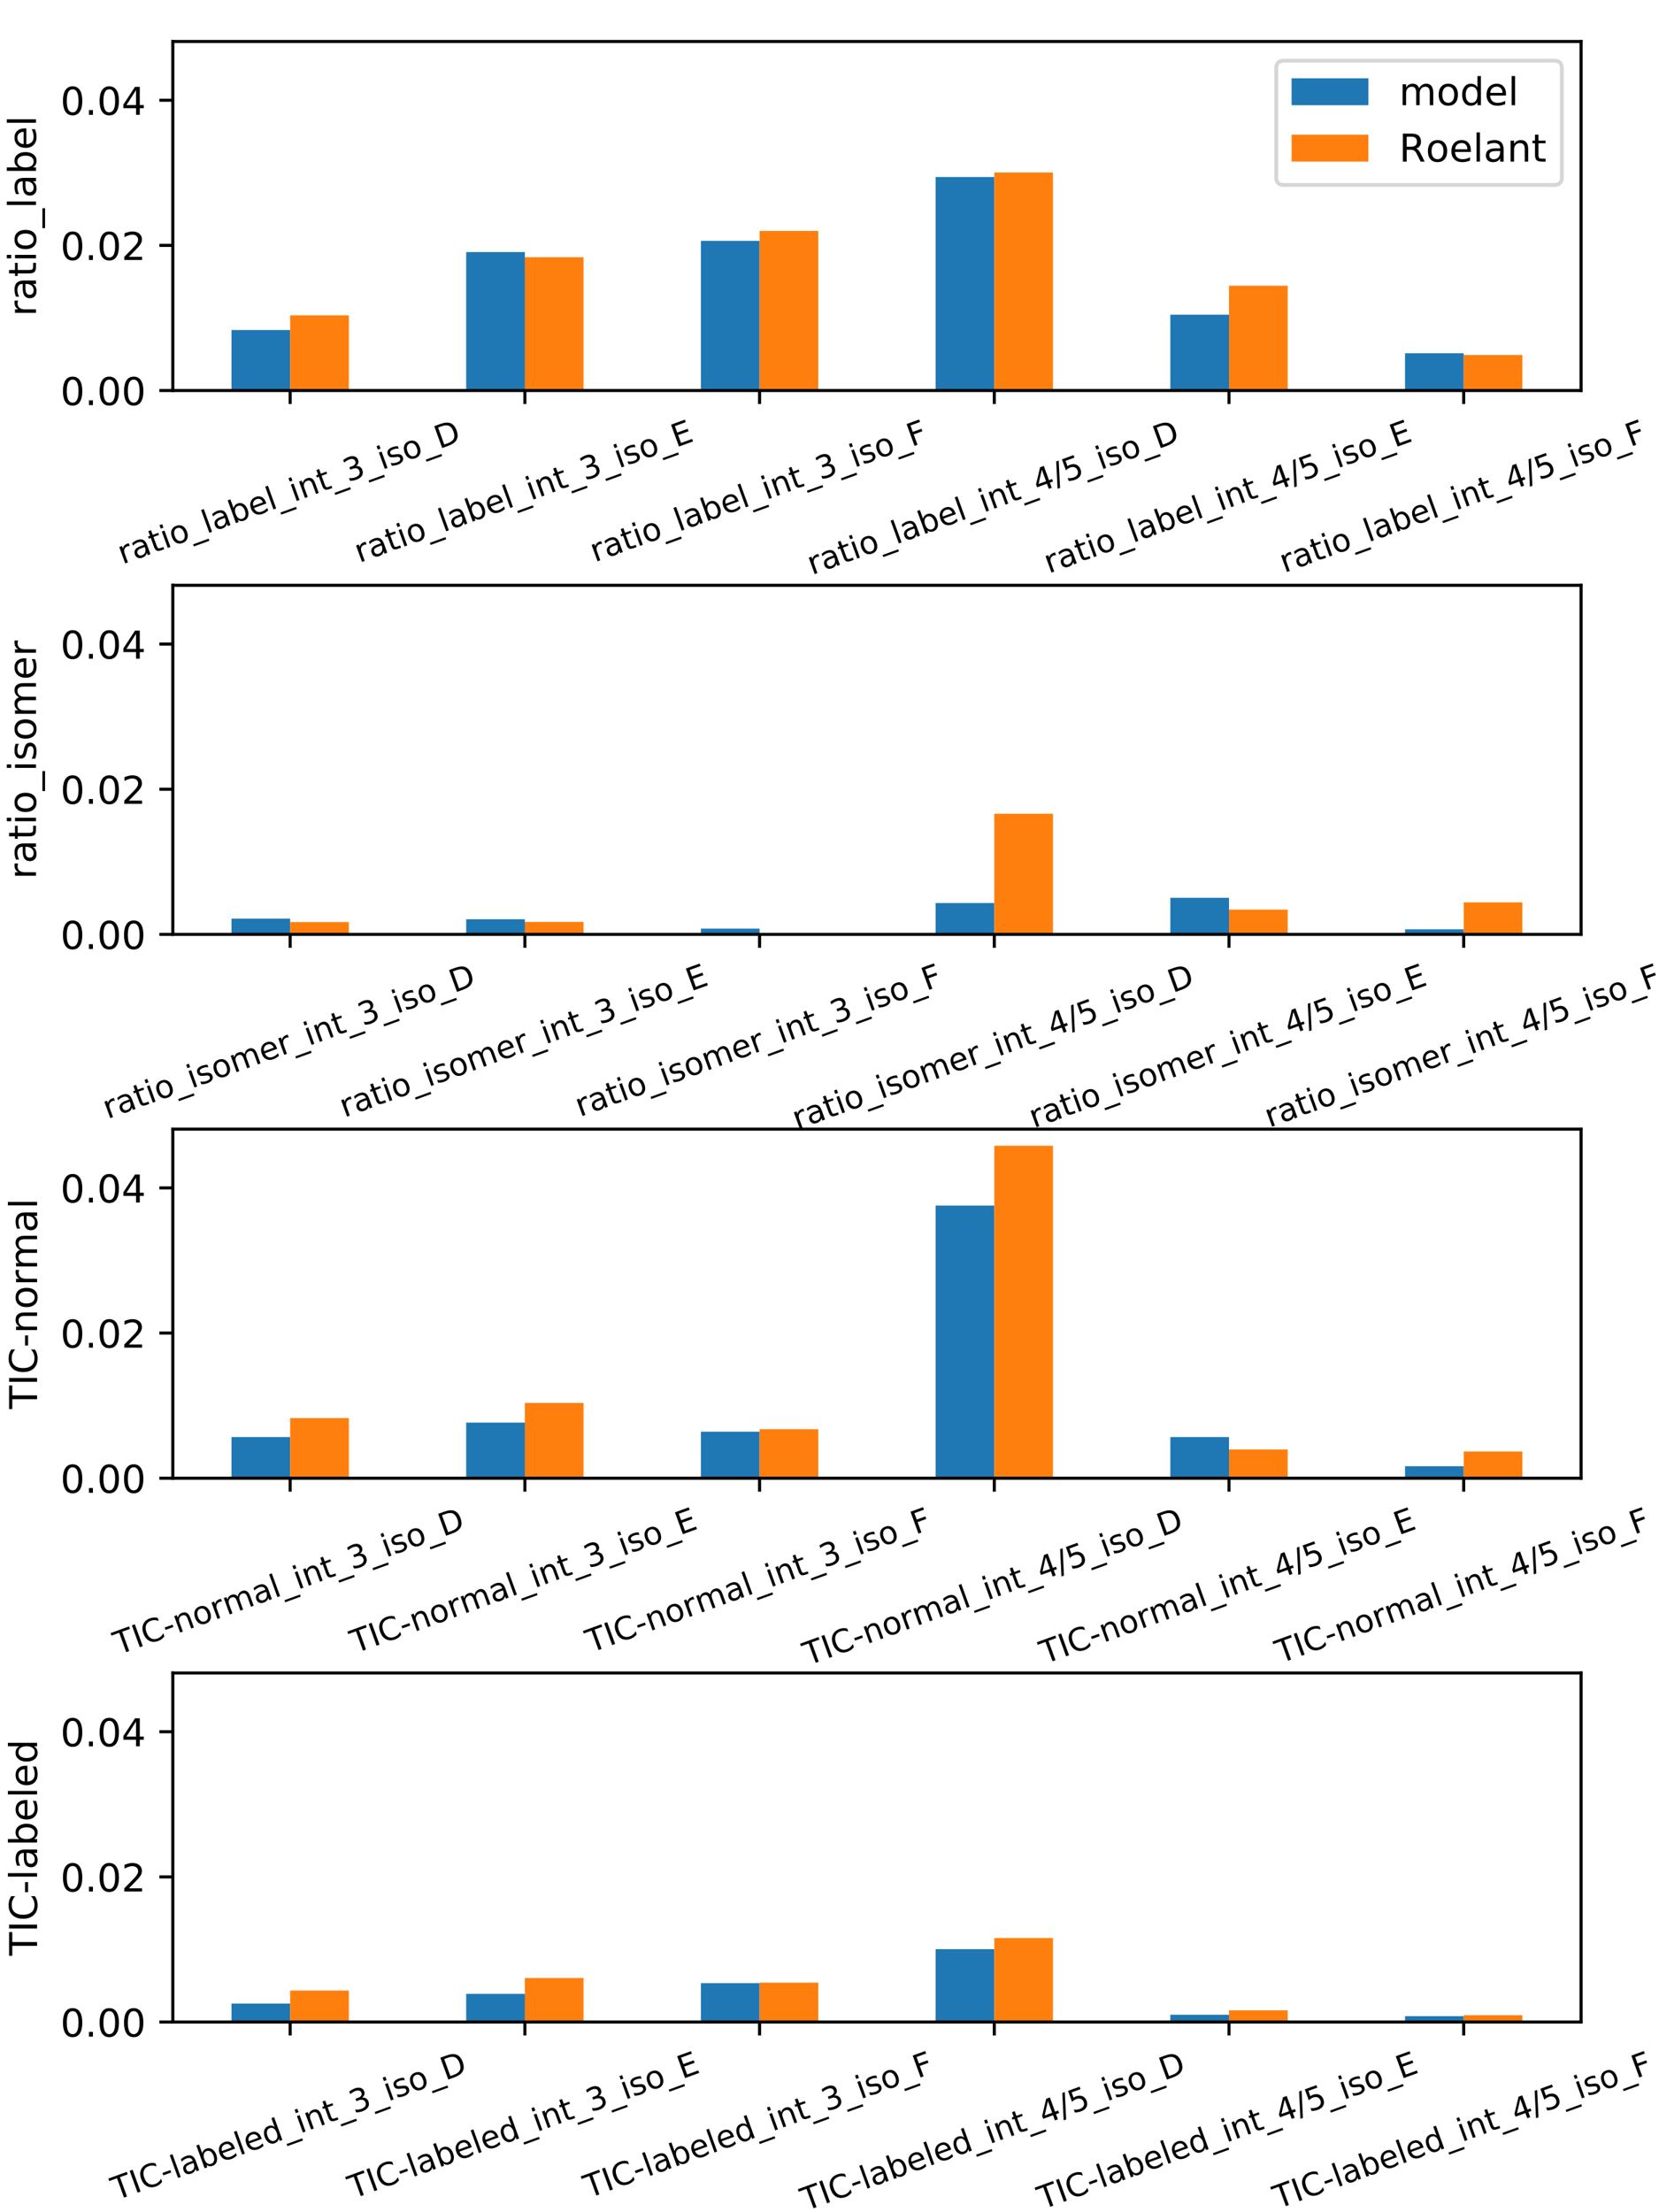 <?xml version="1.0" encoding="utf-8" standalone="no"?>
<!DOCTYPE svg PUBLIC "-//W3C//DTD SVG 1.1//EN"
  "http://www.w3.org/Graphics/SVG/1.1/DTD/svg11.dtd">
<!-- Created with matplotlib (https://matplotlib.org/) -->
<svg height="576pt" version="1.1" viewBox="0 0 432 576" width="432pt" xmlns="http://www.w3.org/2000/svg" xmlns:xlink="http://www.w3.org/1999/xlink">
 <defs>
  <style type="text/css">
*{stroke-linecap:butt;stroke-linejoin:round;}
  </style>
 </defs>
 <g id="figure_1">
  <g id="patch_1">
   <path d="M 0 576 
L 432 576 
L 432 0 
L 0 0 
z
" style="fill:#ffffff;"/>
  </g>
  <g id="axes_1">
   <g id="patch_2">
    <path d="M 45 101.684 
L 411.705 101.684 
L 411.705 10.8 
L 45 10.8 
z
" style="fill:#ffffff;"/>
   </g>
   <g id="patch_3">
    <path clip-path="url(#pa144261373)" d="M 60.279 101.684 
L 75.559 101.684 
L 75.559 85.924 
L 60.279 85.924 
z
" style="fill:#1f77b4;"/>
   </g>
   <g id="patch_4">
    <path clip-path="url(#pa144261373)" d="M 121.397 101.684 
L 136.676 101.684 
L 136.676 65.632 
L 121.397 65.632 
z
" style="fill:#1f77b4;"/>
   </g>
   <g id="patch_5">
    <path clip-path="url(#pa144261373)" d="M 182.514 101.684 
L 197.794 101.684 
L 197.794 62.727 
L 182.514 62.727 
z
" style="fill:#1f77b4;"/>
   </g>
   <g id="patch_6">
    <path clip-path="url(#pa144261373)" d="M 243.632 101.684 
L 258.911 101.684 
L 258.911 46.092 
L 243.632 46.092 
z
" style="fill:#1f77b4;"/>
   </g>
   <g id="patch_7">
    <path clip-path="url(#pa144261373)" d="M 304.749 101.684 
L 320.029 101.684 
L 320.029 81.943 
L 304.749 81.943 
z
" style="fill:#1f77b4;"/>
   </g>
   <g id="patch_8">
    <path clip-path="url(#pa144261373)" d="M 365.867 101.684 
L 381.146 101.684 
L 381.146 91.975 
L 365.867 91.975 
z
" style="fill:#1f77b4;"/>
   </g>
   <g id="patch_9">
    <path clip-path="url(#pa144261373)" d="M 75.559 101.684 
L 90.838 101.684 
L 90.838 82.111 
L 75.559 82.111 
z
" style="fill:#ff7f0e;"/>
   </g>
   <g id="patch_10">
    <path clip-path="url(#pa144261373)" d="M 136.676 101.684 
L 151.955 101.684 
L 151.955 66.974 
L 136.676 66.974 
z
" style="fill:#ff7f0e;"/>
   </g>
   <g id="patch_11">
    <path clip-path="url(#pa144261373)" d="M 197.794 101.684 
L 213.073 101.684 
L 213.073 60.127 
L 197.794 60.127 
z
" style="fill:#ff7f0e;"/>
   </g>
   <g id="patch_12">
    <path clip-path="url(#pa144261373)" d="M 258.911 101.684 
L 274.191 101.684 
L 274.191 44.921 
L 258.911 44.921 
z
" style="fill:#ff7f0e;"/>
   </g>
   <g id="patch_13">
    <path clip-path="url(#pa144261373)" d="M 320.029 101.684 
L 335.308 101.684 
L 335.308 74.402 
L 320.029 74.402 
z
" style="fill:#ff7f0e;"/>
   </g>
   <g id="patch_14">
    <path clip-path="url(#pa144261373)" d="M 381.146 101.684 
L 396.426 101.684 
L 396.426 92.44 
L 381.146 92.44 
z
" style="fill:#ff7f0e;"/>
   </g>
   <g id="matplotlib.axis_1">
    <g id="xtick_1">
     <g id="line2d_1">
      <defs>
       <path d="M 0 0 
L 0 3.5 
" id="mcb51ed5a1f" style="stroke:#000000;stroke-width:0.8;"/>
      </defs>
      <g>
       <use style="stroke:#000000;stroke-width:0.8;" x="75.559" xlink:href="#mcb51ed5a1f" y="101.684"/>
      </g>
     </g>
     <g id="text_1">
      <!-- ratio_label_int_3_iso_D -->
      <defs>
       <path d="M 41.109 46.297 
Q 39.594 47.172 37.812 47.578 
Q 36.031 48 33.891 48 
Q 26.266 48 22.188 43.047 
Q 18.109 38.094 18.109 28.812 
L 18.109 0 
L 9.078 0 
L 9.078 54.688 
L 18.109 54.688 
L 18.109 46.188 
Q 20.953 51.172 25.484 53.578 
Q 30.031 56 36.531 56 
Q 37.453 56 38.578 55.875 
Q 39.703 55.766 41.062 55.516 
z
" id="DejaVuSans-114"/>
       <path d="M 34.281 27.484 
Q 23.391 27.484 19.188 25 
Q 14.984 22.516 14.984 16.5 
Q 14.984 11.719 18.141 8.906 
Q 21.297 6.109 26.703 6.109 
Q 34.188 6.109 38.703 11.406 
Q 43.219 16.703 43.219 25.484 
L 43.219 27.484 
z
M 52.203 31.203 
L 52.203 0 
L 43.219 0 
L 43.219 8.297 
Q 40.141 3.328 35.547 0.953 
Q 30.953 -1.422 24.312 -1.422 
Q 15.922 -1.422 10.953 3.297 
Q 6 8.016 6 15.922 
Q 6 25.141 12.172 29.828 
Q 18.359 34.516 30.609 34.516 
L 43.219 34.516 
L 43.219 35.406 
Q 43.219 41.609 39.141 45 
Q 35.062 48.391 27.688 48.391 
Q 23 48.391 18.547 47.266 
Q 14.109 46.141 10.016 43.891 
L 10.016 52.203 
Q 14.938 54.109 19.578 55.047 
Q 24.219 56 28.609 56 
Q 40.484 56 46.344 49.844 
Q 52.203 43.703 52.203 31.203 
z
" id="DejaVuSans-97"/>
       <path d="M 18.312 70.219 
L 18.312 54.688 
L 36.812 54.688 
L 36.812 47.703 
L 18.312 47.703 
L 18.312 18.016 
Q 18.312 11.328 20.141 9.422 
Q 21.969 7.516 27.594 7.516 
L 36.812 7.516 
L 36.812 0 
L 27.594 0 
Q 17.188 0 13.234 3.875 
Q 9.281 7.766 9.281 18.016 
L 9.281 47.703 
L 2.688 47.703 
L 2.688 54.688 
L 9.281 54.688 
L 9.281 70.219 
z
" id="DejaVuSans-116"/>
       <path d="M 9.422 54.688 
L 18.406 54.688 
L 18.406 0 
L 9.422 0 
z
M 9.422 75.984 
L 18.406 75.984 
L 18.406 64.594 
L 9.422 64.594 
z
" id="DejaVuSans-105"/>
       <path d="M 30.609 48.391 
Q 23.391 48.391 19.188 42.75 
Q 14.984 37.109 14.984 27.297 
Q 14.984 17.484 19.156 11.844 
Q 23.344 6.203 30.609 6.203 
Q 37.797 6.203 41.984 11.859 
Q 46.188 17.531 46.188 27.297 
Q 46.188 37.016 41.984 42.703 
Q 37.797 48.391 30.609 48.391 
z
M 30.609 56 
Q 42.328 56 49.016 48.375 
Q 55.719 40.766 55.719 27.297 
Q 55.719 13.875 49.016 6.219 
Q 42.328 -1.422 30.609 -1.422 
Q 18.844 -1.422 12.172 6.219 
Q 5.516 13.875 5.516 27.297 
Q 5.516 40.766 12.172 48.375 
Q 18.844 56 30.609 56 
z
" id="DejaVuSans-111"/>
       <path d="M 50.984 -16.609 
L 50.984 -23.578 
L -0.984 -23.578 
L -0.984 -16.609 
z
" id="DejaVuSans-95"/>
       <path d="M 9.422 75.984 
L 18.406 75.984 
L 18.406 0 
L 9.422 0 
z
" id="DejaVuSans-108"/>
       <path d="M 48.688 27.297 
Q 48.688 37.203 44.609 42.844 
Q 40.531 48.484 33.406 48.484 
Q 26.266 48.484 22.188 42.844 
Q 18.109 37.203 18.109 27.297 
Q 18.109 17.391 22.188 11.75 
Q 26.266 6.109 33.406 6.109 
Q 40.531 6.109 44.609 11.75 
Q 48.688 17.391 48.688 27.297 
z
M 18.109 46.391 
Q 20.953 51.266 25.266 53.625 
Q 29.594 56 35.594 56 
Q 45.562 56 51.781 48.094 
Q 58.016 40.188 58.016 27.297 
Q 58.016 14.406 51.781 6.484 
Q 45.562 -1.422 35.594 -1.422 
Q 29.594 -1.422 25.266 0.953 
Q 20.953 3.328 18.109 8.203 
L 18.109 0 
L 9.078 0 
L 9.078 75.984 
L 18.109 75.984 
z
" id="DejaVuSans-98"/>
       <path d="M 56.203 29.594 
L 56.203 25.203 
L 14.891 25.203 
Q 15.484 15.922 20.484 11.062 
Q 25.484 6.203 34.422 6.203 
Q 39.594 6.203 44.453 7.469 
Q 49.312 8.734 54.109 11.281 
L 54.109 2.781 
Q 49.266 0.734 44.188 -0.344 
Q 39.109 -1.422 33.891 -1.422 
Q 20.797 -1.422 13.156 6.188 
Q 5.516 13.812 5.516 26.812 
Q 5.516 40.234 12.766 48.109 
Q 20.016 56 32.328 56 
Q 43.359 56 49.781 48.891 
Q 56.203 41.797 56.203 29.594 
z
M 47.219 32.234 
Q 47.125 39.594 43.094 43.984 
Q 39.062 48.391 32.422 48.391 
Q 24.906 48.391 20.391 44.141 
Q 15.875 39.891 15.188 32.172 
z
" id="DejaVuSans-101"/>
       <path d="M 54.891 33.016 
L 54.891 0 
L 45.906 0 
L 45.906 32.719 
Q 45.906 40.484 42.875 44.328 
Q 39.844 48.188 33.797 48.188 
Q 26.516 48.188 22.312 43.547 
Q 18.109 38.922 18.109 30.906 
L 18.109 0 
L 9.078 0 
L 9.078 54.688 
L 18.109 54.688 
L 18.109 46.188 
Q 21.344 51.125 25.703 53.562 
Q 30.078 56 35.797 56 
Q 45.219 56 50.047 50.172 
Q 54.891 44.344 54.891 33.016 
z
" id="DejaVuSans-110"/>
       <path d="M 40.578 39.312 
Q 47.656 37.797 51.625 33 
Q 55.609 28.219 55.609 21.188 
Q 55.609 10.406 48.188 4.484 
Q 40.766 -1.422 27.094 -1.422 
Q 22.516 -1.422 17.656 -0.516 
Q 12.797 0.391 7.625 2.203 
L 7.625 11.719 
Q 11.719 9.328 16.594 8.109 
Q 21.484 6.891 26.812 6.891 
Q 36.078 6.891 40.938 10.547 
Q 45.797 14.203 45.797 21.188 
Q 45.797 27.641 41.281 31.266 
Q 36.766 34.906 28.719 34.906 
L 20.219 34.906 
L 20.219 43.016 
L 29.109 43.016 
Q 36.375 43.016 40.234 45.922 
Q 44.094 48.828 44.094 54.297 
Q 44.094 59.906 40.109 62.906 
Q 36.141 65.922 28.719 65.922 
Q 24.656 65.922 20.016 65.031 
Q 15.375 64.156 9.812 62.312 
L 9.812 71.094 
Q 15.438 72.656 20.344 73.438 
Q 25.25 74.219 29.594 74.219 
Q 40.828 74.219 47.359 69.109 
Q 53.906 64.016 53.906 55.328 
Q 53.906 49.266 50.438 45.094 
Q 46.969 40.922 40.578 39.312 
z
" id="DejaVuSans-51"/>
       <path d="M 44.281 53.078 
L 44.281 44.578 
Q 40.484 46.531 36.375 47.5 
Q 32.281 48.484 27.875 48.484 
Q 21.188 48.484 17.844 46.438 
Q 14.5 44.391 14.5 40.281 
Q 14.5 37.156 16.891 35.375 
Q 19.281 33.594 26.516 31.984 
L 29.594 31.297 
Q 39.156 29.25 43.188 25.516 
Q 47.219 21.781 47.219 15.094 
Q 47.219 7.469 41.188 3.016 
Q 35.156 -1.422 24.609 -1.422 
Q 20.219 -1.422 15.453 -0.562 
Q 10.688 0.297 5.422 2 
L 5.422 11.281 
Q 10.406 8.688 15.234 7.391 
Q 20.062 6.109 24.812 6.109 
Q 31.156 6.109 34.562 8.281 
Q 37.984 10.453 37.984 14.406 
Q 37.984 18.062 35.516 20.016 
Q 33.062 21.969 24.703 23.781 
L 21.578 24.516 
Q 13.234 26.266 9.516 29.906 
Q 5.812 33.547 5.812 39.891 
Q 5.812 47.609 11.281 51.797 
Q 16.75 56 26.812 56 
Q 31.781 56 36.172 55.266 
Q 40.578 54.547 44.281 53.078 
z
" id="DejaVuSans-115"/>
       <path d="M 19.672 64.797 
L 19.672 8.109 
L 31.594 8.109 
Q 46.688 8.109 53.688 14.938 
Q 60.688 21.781 60.688 36.531 
Q 60.688 51.172 53.688 57.984 
Q 46.688 64.797 31.594 64.797 
z
M 9.812 72.906 
L 30.078 72.906 
Q 51.266 72.906 61.172 64.094 
Q 71.094 55.281 71.094 36.531 
Q 71.094 17.672 61.125 8.828 
Q 51.172 0 30.078 0 
L 9.812 0 
z
" id="DejaVuSans-68"/>
      </defs>
      <g transform="translate(31.904 146.953)rotate(-20)scale(0.083 -0.083)">
       <use xlink:href="#DejaVuSans-114"/>
       <use x="41.113" xlink:href="#DejaVuSans-97"/>
       <use x="102.393" xlink:href="#DejaVuSans-116"/>
       <use x="141.602" xlink:href="#DejaVuSans-105"/>
       <use x="169.385" xlink:href="#DejaVuSans-111"/>
       <use x="230.566" xlink:href="#DejaVuSans-95"/>
       <use x="280.566" xlink:href="#DejaVuSans-108"/>
       <use x="308.35" xlink:href="#DejaVuSans-97"/>
       <use x="369.629" xlink:href="#DejaVuSans-98"/>
       <use x="433.105" xlink:href="#DejaVuSans-101"/>
       <use x="494.629" xlink:href="#DejaVuSans-108"/>
       <use x="522.412" xlink:href="#DejaVuSans-95"/>
       <use x="572.412" xlink:href="#DejaVuSans-105"/>
       <use x="600.195" xlink:href="#DejaVuSans-110"/>
       <use x="663.574" xlink:href="#DejaVuSans-116"/>
       <use x="702.783" xlink:href="#DejaVuSans-95"/>
       <use x="752.783" xlink:href="#DejaVuSans-51"/>
       <use x="816.406" xlink:href="#DejaVuSans-95"/>
       <use x="866.406" xlink:href="#DejaVuSans-105"/>
       <use x="894.189" xlink:href="#DejaVuSans-115"/>
       <use x="946.289" xlink:href="#DejaVuSans-111"/>
       <use x="1007.471" xlink:href="#DejaVuSans-95"/>
       <use x="1057.471" xlink:href="#DejaVuSans-68"/>
      </g>
     </g>
    </g>
    <g id="xtick_2">
     <g id="line2d_2">
      <g>
       <use style="stroke:#000000;stroke-width:0.8;" x="136.676" xlink:href="#mcb51ed5a1f" y="101.684"/>
      </g>
     </g>
     <g id="text_2">
      <!-- ratio_label_int_3_iso_E -->
      <defs>
       <path d="M 9.812 72.906 
L 55.906 72.906 
L 55.906 64.594 
L 19.672 64.594 
L 19.672 43.016 
L 54.391 43.016 
L 54.391 34.719 
L 19.672 34.719 
L 19.672 8.297 
L 56.781 8.297 
L 56.781 0 
L 9.812 0 
z
" id="DejaVuSans-69"/>
      </defs>
      <g transform="translate(93.562 146.56)rotate(-20)scale(0.083 -0.083)">
       <use xlink:href="#DejaVuSans-114"/>
       <use x="41.113" xlink:href="#DejaVuSans-97"/>
       <use x="102.393" xlink:href="#DejaVuSans-116"/>
       <use x="141.602" xlink:href="#DejaVuSans-105"/>
       <use x="169.385" xlink:href="#DejaVuSans-111"/>
       <use x="230.566" xlink:href="#DejaVuSans-95"/>
       <use x="280.566" xlink:href="#DejaVuSans-108"/>
       <use x="308.35" xlink:href="#DejaVuSans-97"/>
       <use x="369.629" xlink:href="#DejaVuSans-98"/>
       <use x="433.105" xlink:href="#DejaVuSans-101"/>
       <use x="494.629" xlink:href="#DejaVuSans-108"/>
       <use x="522.412" xlink:href="#DejaVuSans-95"/>
       <use x="572.412" xlink:href="#DejaVuSans-105"/>
       <use x="600.195" xlink:href="#DejaVuSans-110"/>
       <use x="663.574" xlink:href="#DejaVuSans-116"/>
       <use x="702.783" xlink:href="#DejaVuSans-95"/>
       <use x="752.783" xlink:href="#DejaVuSans-51"/>
       <use x="816.406" xlink:href="#DejaVuSans-95"/>
       <use x="866.406" xlink:href="#DejaVuSans-105"/>
       <use x="894.189" xlink:href="#DejaVuSans-115"/>
       <use x="946.289" xlink:href="#DejaVuSans-111"/>
       <use x="1007.471" xlink:href="#DejaVuSans-95"/>
       <use x="1057.471" xlink:href="#DejaVuSans-69"/>
      </g>
     </g>
    </g>
    <g id="xtick_3">
     <g id="line2d_3">
      <g>
       <use style="stroke:#000000;stroke-width:0.8;" x="197.794" xlink:href="#mcb51ed5a1f" y="101.684"/>
      </g>
     </g>
     <g id="text_3">
      <!-- ratio_label_int_3_iso_F -->
      <defs>
       <path d="M 9.812 72.906 
L 51.703 72.906 
L 51.703 64.594 
L 19.672 64.594 
L 19.672 43.109 
L 48.578 43.109 
L 48.578 34.812 
L 19.672 34.812 
L 19.672 0 
L 9.812 0 
z
" id="DejaVuSans-70"/>
      </defs>
      <g transform="translate(154.902 146.398)rotate(-20)scale(0.083 -0.083)">
       <use xlink:href="#DejaVuSans-114"/>
       <use x="41.113" xlink:href="#DejaVuSans-97"/>
       <use x="102.393" xlink:href="#DejaVuSans-116"/>
       <use x="141.602" xlink:href="#DejaVuSans-105"/>
       <use x="169.385" xlink:href="#DejaVuSans-111"/>
       <use x="230.566" xlink:href="#DejaVuSans-95"/>
       <use x="280.566" xlink:href="#DejaVuSans-108"/>
       <use x="308.35" xlink:href="#DejaVuSans-97"/>
       <use x="369.629" xlink:href="#DejaVuSans-98"/>
       <use x="433.105" xlink:href="#DejaVuSans-101"/>
       <use x="494.629" xlink:href="#DejaVuSans-108"/>
       <use x="522.412" xlink:href="#DejaVuSans-95"/>
       <use x="572.412" xlink:href="#DejaVuSans-105"/>
       <use x="600.195" xlink:href="#DejaVuSans-110"/>
       <use x="663.574" xlink:href="#DejaVuSans-116"/>
       <use x="702.783" xlink:href="#DejaVuSans-95"/>
       <use x="752.783" xlink:href="#DejaVuSans-51"/>
       <use x="816.406" xlink:href="#DejaVuSans-95"/>
       <use x="866.406" xlink:href="#DejaVuSans-105"/>
       <use x="894.189" xlink:href="#DejaVuSans-115"/>
       <use x="946.289" xlink:href="#DejaVuSans-111"/>
       <use x="1007.471" xlink:href="#DejaVuSans-95"/>
       <use x="1057.471" xlink:href="#DejaVuSans-70"/>
      </g>
     </g>
    </g>
    <g id="xtick_4">
     <g id="line2d_4">
      <g>
       <use style="stroke:#000000;stroke-width:0.8;" x="258.911" xlink:href="#mcb51ed5a1f" y="101.684"/>
      </g>
     </g>
     <g id="text_4">
      <!-- ratio_label_int_4/5_iso_D -->
      <defs>
       <path d="M 37.797 64.312 
L 12.891 25.391 
L 37.797 25.391 
z
M 35.203 72.906 
L 47.609 72.906 
L 47.609 25.391 
L 58.016 25.391 
L 58.016 17.188 
L 47.609 17.188 
L 47.609 0 
L 37.797 0 
L 37.797 17.188 
L 4.891 17.188 
L 4.891 26.703 
z
" id="DejaVuSans-52"/>
       <path d="M 25.391 72.906 
L 33.688 72.906 
L 8.297 -9.281 
L 0 -9.281 
z
" id="DejaVuSans-47"/>
       <path d="M 10.797 72.906 
L 49.516 72.906 
L 49.516 64.594 
L 19.828 64.594 
L 19.828 46.734 
Q 21.969 47.469 24.109 47.828 
Q 26.266 48.188 28.422 48.188 
Q 40.625 48.188 47.75 41.5 
Q 54.891 34.812 54.891 23.391 
Q 54.891 11.625 47.562 5.094 
Q 40.234 -1.422 26.906 -1.422 
Q 22.312 -1.422 17.547 -0.641 
Q 12.797 0.141 7.719 1.703 
L 7.719 11.625 
Q 12.109 9.234 16.797 8.062 
Q 21.484 6.891 26.703 6.891 
Q 35.156 6.891 40.078 11.328 
Q 45.016 15.766 45.016 23.391 
Q 45.016 31 40.078 35.438 
Q 35.156 39.891 26.703 39.891 
Q 22.75 39.891 18.812 39.016 
Q 14.891 38.141 10.797 36.281 
z
" id="DejaVuSans-53"/>
      </defs>
      <g transform="translate(211.448 149.726)rotate(-20)scale(0.083 -0.083)">
       <use xlink:href="#DejaVuSans-114"/>
       <use x="41.113" xlink:href="#DejaVuSans-97"/>
       <use x="102.393" xlink:href="#DejaVuSans-116"/>
       <use x="141.602" xlink:href="#DejaVuSans-105"/>
       <use x="169.385" xlink:href="#DejaVuSans-111"/>
       <use x="230.566" xlink:href="#DejaVuSans-95"/>
       <use x="280.566" xlink:href="#DejaVuSans-108"/>
       <use x="308.35" xlink:href="#DejaVuSans-97"/>
       <use x="369.629" xlink:href="#DejaVuSans-98"/>
       <use x="433.105" xlink:href="#DejaVuSans-101"/>
       <use x="494.629" xlink:href="#DejaVuSans-108"/>
       <use x="522.412" xlink:href="#DejaVuSans-95"/>
       <use x="572.412" xlink:href="#DejaVuSans-105"/>
       <use x="600.195" xlink:href="#DejaVuSans-110"/>
       <use x="663.574" xlink:href="#DejaVuSans-116"/>
       <use x="702.783" xlink:href="#DejaVuSans-95"/>
       <use x="752.783" xlink:href="#DejaVuSans-52"/>
       <use x="816.406" xlink:href="#DejaVuSans-47"/>
       <use x="850.098" xlink:href="#DejaVuSans-53"/>
       <use x="913.721" xlink:href="#DejaVuSans-95"/>
       <use x="963.721" xlink:href="#DejaVuSans-105"/>
       <use x="991.504" xlink:href="#DejaVuSans-115"/>
       <use x="1043.604" xlink:href="#DejaVuSans-111"/>
       <use x="1104.785" xlink:href="#DejaVuSans-95"/>
       <use x="1154.785" xlink:href="#DejaVuSans-68"/>
      </g>
     </g>
    </g>
    <g id="xtick_5">
     <g id="line2d_5">
      <g>
       <use style="stroke:#000000;stroke-width:0.8;" x="320.029" xlink:href="#mcb51ed5a1f" y="101.684"/>
      </g>
     </g>
     <g id="text_5">
      <!-- ratio_label_int_4/5_iso_E -->
      <g transform="translate(273.106 149.332)rotate(-20)scale(0.083 -0.083)">
       <use xlink:href="#DejaVuSans-114"/>
       <use x="41.113" xlink:href="#DejaVuSans-97"/>
       <use x="102.393" xlink:href="#DejaVuSans-116"/>
       <use x="141.602" xlink:href="#DejaVuSans-105"/>
       <use x="169.385" xlink:href="#DejaVuSans-111"/>
       <use x="230.566" xlink:href="#DejaVuSans-95"/>
       <use x="280.566" xlink:href="#DejaVuSans-108"/>
       <use x="308.35" xlink:href="#DejaVuSans-97"/>
       <use x="369.629" xlink:href="#DejaVuSans-98"/>
       <use x="433.105" xlink:href="#DejaVuSans-101"/>
       <use x="494.629" xlink:href="#DejaVuSans-108"/>
       <use x="522.412" xlink:href="#DejaVuSans-95"/>
       <use x="572.412" xlink:href="#DejaVuSans-105"/>
       <use x="600.195" xlink:href="#DejaVuSans-110"/>
       <use x="663.574" xlink:href="#DejaVuSans-116"/>
       <use x="702.783" xlink:href="#DejaVuSans-95"/>
       <use x="752.783" xlink:href="#DejaVuSans-52"/>
       <use x="816.406" xlink:href="#DejaVuSans-47"/>
       <use x="850.098" xlink:href="#DejaVuSans-53"/>
       <use x="913.721" xlink:href="#DejaVuSans-95"/>
       <use x="963.721" xlink:href="#DejaVuSans-105"/>
       <use x="991.504" xlink:href="#DejaVuSans-115"/>
       <use x="1043.604" xlink:href="#DejaVuSans-111"/>
       <use x="1104.785" xlink:href="#DejaVuSans-95"/>
       <use x="1154.785" xlink:href="#DejaVuSans-69"/>
      </g>
     </g>
    </g>
    <g id="xtick_6">
     <g id="line2d_6">
      <g>
       <use style="stroke:#000000;stroke-width:0.8;" x="381.146" xlink:href="#mcb51ed5a1f" y="101.684"/>
      </g>
     </g>
     <g id="text_6">
      <!-- ratio_label_int_4/5_iso_F -->
      <g transform="translate(334.446 149.171)rotate(-20)scale(0.083 -0.083)">
       <use xlink:href="#DejaVuSans-114"/>
       <use x="41.113" xlink:href="#DejaVuSans-97"/>
       <use x="102.393" xlink:href="#DejaVuSans-116"/>
       <use x="141.602" xlink:href="#DejaVuSans-105"/>
       <use x="169.385" xlink:href="#DejaVuSans-111"/>
       <use x="230.566" xlink:href="#DejaVuSans-95"/>
       <use x="280.566" xlink:href="#DejaVuSans-108"/>
       <use x="308.35" xlink:href="#DejaVuSans-97"/>
       <use x="369.629" xlink:href="#DejaVuSans-98"/>
       <use x="433.105" xlink:href="#DejaVuSans-101"/>
       <use x="494.629" xlink:href="#DejaVuSans-108"/>
       <use x="522.412" xlink:href="#DejaVuSans-95"/>
       <use x="572.412" xlink:href="#DejaVuSans-105"/>
       <use x="600.195" xlink:href="#DejaVuSans-110"/>
       <use x="663.574" xlink:href="#DejaVuSans-116"/>
       <use x="702.783" xlink:href="#DejaVuSans-95"/>
       <use x="752.783" xlink:href="#DejaVuSans-52"/>
       <use x="816.406" xlink:href="#DejaVuSans-47"/>
       <use x="850.098" xlink:href="#DejaVuSans-53"/>
       <use x="913.721" xlink:href="#DejaVuSans-95"/>
       <use x="963.721" xlink:href="#DejaVuSans-105"/>
       <use x="991.504" xlink:href="#DejaVuSans-115"/>
       <use x="1043.604" xlink:href="#DejaVuSans-111"/>
       <use x="1104.785" xlink:href="#DejaVuSans-95"/>
       <use x="1154.785" xlink:href="#DejaVuSans-70"/>
      </g>
     </g>
    </g>
   </g>
   <g id="matplotlib.axis_2">
    <g id="ytick_1">
     <g id="line2d_7">
      <defs>
       <path d="M 0 0 
L -3.5 0 
" id="m5b763f81fd" style="stroke:#000000;stroke-width:0.8;"/>
      </defs>
      <g>
       <use style="stroke:#000000;stroke-width:0.8;" x="45" xlink:href="#m5b763f81fd" y="101.684"/>
      </g>
     </g>
     <g id="text_7">
      <!-- 0.00 -->
      <defs>
       <path d="M 31.781 66.406 
Q 24.172 66.406 20.328 58.906 
Q 16.5 51.422 16.5 36.375 
Q 16.5 21.391 20.328 13.891 
Q 24.172 6.391 31.781 6.391 
Q 39.453 6.391 43.281 13.891 
Q 47.125 21.391 47.125 36.375 
Q 47.125 51.422 43.281 58.906 
Q 39.453 66.406 31.781 66.406 
z
M 31.781 74.219 
Q 44.047 74.219 50.516 64.516 
Q 56.984 54.828 56.984 36.375 
Q 56.984 17.969 50.516 8.266 
Q 44.047 -1.422 31.781 -1.422 
Q 19.531 -1.422 13.062 8.266 
Q 6.594 17.969 6.594 36.375 
Q 6.594 54.828 13.062 64.516 
Q 19.531 74.219 31.781 74.219 
z
" id="DejaVuSans-48"/>
       <path d="M 10.688 12.406 
L 21 12.406 
L 21 0 
L 10.688 0 
z
" id="DejaVuSans-46"/>
      </defs>
      <g transform="translate(15.734 105.484)scale(0.1 -0.1)">
       <use xlink:href="#DejaVuSans-48"/>
       <use x="63.623" xlink:href="#DejaVuSans-46"/>
       <use x="95.41" xlink:href="#DejaVuSans-48"/>
       <use x="159.033" xlink:href="#DejaVuSans-48"/>
      </g>
     </g>
    </g>
    <g id="ytick_2">
     <g id="line2d_8">
      <g>
       <use style="stroke:#000000;stroke-width:0.8;" x="45" xlink:href="#m5b763f81fd" y="63.892"/>
      </g>
     </g>
     <g id="text_8">
      <!-- 0.02 -->
      <defs>
       <path d="M 19.188 8.297 
L 53.609 8.297 
L 53.609 0 
L 7.328 0 
L 7.328 8.297 
Q 12.938 14.109 22.625 23.891 
Q 32.328 33.688 34.812 36.531 
Q 39.547 41.844 41.422 45.531 
Q 43.312 49.219 43.312 52.781 
Q 43.312 58.594 39.234 62.25 
Q 35.156 65.922 28.609 65.922 
Q 23.969 65.922 18.812 64.312 
Q 13.672 62.703 7.812 59.422 
L 7.812 69.391 
Q 13.766 71.781 18.938 73 
Q 24.125 74.219 28.422 74.219 
Q 39.75 74.219 46.484 68.547 
Q 53.219 62.891 53.219 53.422 
Q 53.219 48.922 51.531 44.891 
Q 49.859 40.875 45.406 35.406 
Q 44.188 33.984 37.641 27.219 
Q 31.109 20.453 19.188 8.297 
z
" id="DejaVuSans-50"/>
      </defs>
      <g transform="translate(15.734 67.691)scale(0.1 -0.1)">
       <use xlink:href="#DejaVuSans-48"/>
       <use x="63.623" xlink:href="#DejaVuSans-46"/>
       <use x="95.41" xlink:href="#DejaVuSans-48"/>
       <use x="159.033" xlink:href="#DejaVuSans-50"/>
      </g>
     </g>
    </g>
    <g id="ytick_3">
     <g id="line2d_9">
      <g>
       <use style="stroke:#000000;stroke-width:0.8;" x="45" xlink:href="#m5b763f81fd" y="26.1"/>
      </g>
     </g>
     <g id="text_9">
      <!-- 0.04 -->
      <g transform="translate(15.734 29.899)scale(0.1 -0.1)">
       <use xlink:href="#DejaVuSans-48"/>
       <use x="63.623" xlink:href="#DejaVuSans-46"/>
       <use x="95.41" xlink:href="#DejaVuSans-48"/>
       <use x="159.033" xlink:href="#DejaVuSans-52"/>
      </g>
     </g>
    </g>
    <g id="text_10">
     <!-- ratio_label -->
     <g transform="translate(9.376 82.363)rotate(-90)scale(0.1 -0.1)">
      <use xlink:href="#DejaVuSans-114"/>
      <use x="41.113" xlink:href="#DejaVuSans-97"/>
      <use x="102.393" xlink:href="#DejaVuSans-116"/>
      <use x="141.602" xlink:href="#DejaVuSans-105"/>
      <use x="169.385" xlink:href="#DejaVuSans-111"/>
      <use x="230.566" xlink:href="#DejaVuSans-95"/>
      <use x="280.566" xlink:href="#DejaVuSans-108"/>
      <use x="308.35" xlink:href="#DejaVuSans-97"/>
      <use x="369.629" xlink:href="#DejaVuSans-98"/>
      <use x="433.105" xlink:href="#DejaVuSans-101"/>
      <use x="494.629" xlink:href="#DejaVuSans-108"/>
     </g>
    </g>
   </g>
   <g id="patch_15">
    <path d="M 45 101.684 
L 45 10.8 
" style="fill:none;stroke:#000000;stroke-linecap:square;stroke-linejoin:miter;stroke-width:0.8;"/>
   </g>
   <g id="patch_16">
    <path d="M 411.705 101.684 
L 411.705 10.8 
" style="fill:none;stroke:#000000;stroke-linecap:square;stroke-linejoin:miter;stroke-width:0.8;"/>
   </g>
   <g id="patch_17">
    <path d="M 45 101.684 
L 411.705 101.684 
" style="fill:none;stroke:#000000;stroke-linecap:square;stroke-linejoin:miter;stroke-width:0.8;"/>
   </g>
   <g id="patch_18">
    <path d="M 45 10.8 
L 411.705 10.8 
" style="fill:none;stroke:#000000;stroke-linecap:square;stroke-linejoin:miter;stroke-width:0.8;"/>
   </g>
   <g id="legend_1">
    <g id="patch_19">
     <path d="M 334.327 48.156 
L 404.705 48.156 
Q 406.705 48.156 406.705 46.156 
L 406.705 17.8 
Q 406.705 15.8 404.705 15.8 
L 334.327 15.8 
Q 332.327 15.8 332.327 17.8 
L 332.327 46.156 
Q 332.327 48.156 334.327 48.156 
z
" style="fill:#ffffff;opacity:0.8;stroke:#cccccc;stroke-linejoin:miter;"/>
    </g>
    <g id="patch_20">
     <path d="M 336.327 27.398 
L 356.327 27.398 
L 356.327 20.398 
L 336.327 20.398 
z
" style="fill:#1f77b4;"/>
    </g>
    <g id="text_11">
     <!-- model -->
     <defs>
      <path d="M 52 44.188 
Q 55.375 50.25 60.062 53.125 
Q 64.75 56 71.094 56 
Q 79.641 56 84.281 50.016 
Q 88.922 44.047 88.922 33.016 
L 88.922 0 
L 79.891 0 
L 79.891 32.719 
Q 79.891 40.578 77.094 44.375 
Q 74.312 48.188 68.609 48.188 
Q 61.625 48.188 57.562 43.547 
Q 53.516 38.922 53.516 30.906 
L 53.516 0 
L 44.484 0 
L 44.484 32.719 
Q 44.484 40.625 41.703 44.406 
Q 38.922 48.188 33.109 48.188 
Q 26.219 48.188 22.156 43.531 
Q 18.109 38.875 18.109 30.906 
L 18.109 0 
L 9.078 0 
L 9.078 54.688 
L 18.109 54.688 
L 18.109 46.188 
Q 21.188 51.219 25.484 53.609 
Q 29.781 56 35.688 56 
Q 41.656 56 45.828 52.969 
Q 50 49.953 52 44.188 
z
" id="DejaVuSans-109"/>
      <path d="M 45.406 46.391 
L 45.406 75.984 
L 54.391 75.984 
L 54.391 0 
L 45.406 0 
L 45.406 8.203 
Q 42.578 3.328 38.25 0.953 
Q 33.938 -1.422 27.875 -1.422 
Q 17.969 -1.422 11.734 6.484 
Q 5.516 14.406 5.516 27.297 
Q 5.516 40.188 11.734 48.094 
Q 17.969 56 27.875 56 
Q 33.938 56 38.25 53.625 
Q 42.578 51.266 45.406 46.391 
z
M 14.797 27.297 
Q 14.797 17.391 18.875 11.75 
Q 22.953 6.109 30.078 6.109 
Q 37.203 6.109 41.297 11.75 
Q 45.406 17.391 45.406 27.297 
Q 45.406 37.203 41.297 42.844 
Q 37.203 48.484 30.078 48.484 
Q 22.953 48.484 18.875 42.844 
Q 14.797 37.203 14.797 27.297 
z
" id="DejaVuSans-100"/>
     </defs>
     <g transform="translate(364.327 27.398)scale(0.1 -0.1)">
      <use xlink:href="#DejaVuSans-109"/>
      <use x="97.412" xlink:href="#DejaVuSans-111"/>
      <use x="158.594" xlink:href="#DejaVuSans-100"/>
      <use x="222.07" xlink:href="#DejaVuSans-101"/>
      <use x="283.594" xlink:href="#DejaVuSans-108"/>
     </g>
    </g>
    <g id="patch_21">
     <path d="M 336.327 42.077 
L 356.327 42.077 
L 356.327 35.077 
L 336.327 35.077 
z
" style="fill:#ff7f0e;"/>
    </g>
    <g id="text_12">
     <!-- Roelant -->
     <defs>
      <path d="M 44.391 34.188 
Q 47.562 33.109 50.562 29.594 
Q 53.562 26.078 56.594 19.922 
L 66.609 0 
L 56 0 
L 46.688 18.703 
Q 43.062 26.031 39.672 28.422 
Q 36.281 30.812 30.422 30.812 
L 19.672 30.812 
L 19.672 0 
L 9.812 0 
L 9.812 72.906 
L 32.078 72.906 
Q 44.578 72.906 50.734 67.672 
Q 56.891 62.453 56.891 51.906 
Q 56.891 45.016 53.688 40.469 
Q 50.484 35.938 44.391 34.188 
z
M 19.672 64.797 
L 19.672 38.922 
L 32.078 38.922 
Q 39.203 38.922 42.844 42.219 
Q 46.484 45.516 46.484 51.906 
Q 46.484 58.297 42.844 61.547 
Q 39.203 64.797 32.078 64.797 
z
" id="DejaVuSans-82"/>
     </defs>
     <g transform="translate(364.327 42.077)scale(0.1 -0.1)">
      <use xlink:href="#DejaVuSans-82"/>
      <use x="69.42" xlink:href="#DejaVuSans-111"/>
      <use x="130.602" xlink:href="#DejaVuSans-101"/>
      <use x="192.125" xlink:href="#DejaVuSans-108"/>
      <use x="219.908" xlink:href="#DejaVuSans-97"/>
      <use x="281.188" xlink:href="#DejaVuSans-110"/>
      <use x="344.566" xlink:href="#DejaVuSans-116"/>
     </g>
    </g>
   </g>
  </g>
  <g id="axes_2">
   <g id="patch_22">
    <path d="M 45 243.283 
L 411.705 243.283 
L 411.705 152.399 
L 45 152.399 
z
" style="fill:#ffffff;"/>
   </g>
   <g id="patch_23">
    <path clip-path="url(#p23d5b35b2b)" d="M 60.279 243.283 
L 75.559 243.283 
L 75.559 239.192 
L 60.279 239.192 
z
" style="fill:#1f77b4;"/>
   </g>
   <g id="patch_24">
    <path clip-path="url(#p23d5b35b2b)" d="M 121.397 243.283 
L 136.676 243.283 
L 136.676 239.353 
L 121.397 239.353 
z
" style="fill:#1f77b4;"/>
   </g>
   <g id="patch_25">
    <path clip-path="url(#p23d5b35b2b)" d="M 182.514 243.283 
L 197.794 243.283 
L 197.794 241.79 
L 182.514 241.79 
z
" style="fill:#1f77b4;"/>
   </g>
   <g id="patch_26">
    <path clip-path="url(#p23d5b35b2b)" d="M 243.632 243.283 
L 258.911 243.283 
L 258.911 235.126 
L 243.632 235.126 
z
" style="fill:#1f77b4;"/>
   </g>
   <g id="patch_27">
    <path clip-path="url(#p23d5b35b2b)" d="M 304.749 243.283 
L 320.029 243.283 
L 320.029 233.76 
L 304.749 233.76 
z
" style="fill:#1f77b4;"/>
   </g>
   <g id="patch_28">
    <path clip-path="url(#p23d5b35b2b)" d="M 365.867 243.283 
L 381.146 243.283 
L 381.146 241.964 
L 365.867 241.964 
z
" style="fill:#1f77b4;"/>
   </g>
   <g id="patch_29">
    <path clip-path="url(#p23d5b35b2b)" d="M 75.559 243.283 
L 90.838 243.283 
L 90.838 240.075 
L 75.559 240.075 
z
" style="fill:#ff7f0e;"/>
   </g>
   <g id="patch_30">
    <path clip-path="url(#p23d5b35b2b)" d="M 136.676 243.283 
L 151.955 243.283 
L 151.955 240.038 
L 136.676 240.038 
z
" style="fill:#ff7f0e;"/>
   </g>
   <g id="patch_31">
    <path clip-path="url(#p23d5b35b2b)" d="M 197.794 243.283 
L 213.073 243.283 
L 213.073 243.01 
L 197.794 243.01 
z
" style="fill:#ff7f0e;"/>
   </g>
   <g id="patch_32">
    <path clip-path="url(#p23d5b35b2b)" d="M 258.911 243.283 
L 274.191 243.283 
L 274.191 211.872 
L 258.911 211.872 
z
" style="fill:#ff7f0e;"/>
   </g>
   <g id="patch_33">
    <path clip-path="url(#p23d5b35b2b)" d="M 320.029 243.283 
L 335.308 243.283 
L 335.308 236.837 
L 320.029 236.837 
z
" style="fill:#ff7f0e;"/>
   </g>
   <g id="patch_34">
    <path clip-path="url(#p23d5b35b2b)" d="M 381.146 243.283 
L 396.426 243.283 
L 396.426 234.945 
L 381.146 234.945 
z
" style="fill:#ff7f0e;"/>
   </g>
   <g id="matplotlib.axis_3">
    <g id="xtick_7">
     <g id="line2d_10">
      <g>
       <use style="stroke:#000000;stroke-width:0.8;" x="75.559" xlink:href="#mcb51ed5a1f" y="243.283"/>
      </g>
     </g>
     <g id="text_13">
      <!-- ratio_isomer_int_3_iso_D -->
      <g transform="translate(28.02 291.38)rotate(-20)scale(0.083 -0.083)">
       <use xlink:href="#DejaVuSans-114"/>
       <use x="41.113" xlink:href="#DejaVuSans-97"/>
       <use x="102.393" xlink:href="#DejaVuSans-116"/>
       <use x="141.602" xlink:href="#DejaVuSans-105"/>
       <use x="169.385" xlink:href="#DejaVuSans-111"/>
       <use x="230.566" xlink:href="#DejaVuSans-95"/>
       <use x="280.566" xlink:href="#DejaVuSans-105"/>
       <use x="308.35" xlink:href="#DejaVuSans-115"/>
       <use x="360.449" xlink:href="#DejaVuSans-111"/>
       <use x="421.631" xlink:href="#DejaVuSans-109"/>
       <use x="519.043" xlink:href="#DejaVuSans-101"/>
       <use x="580.566" xlink:href="#DejaVuSans-114"/>
       <use x="621.68" xlink:href="#DejaVuSans-95"/>
       <use x="671.68" xlink:href="#DejaVuSans-105"/>
       <use x="699.463" xlink:href="#DejaVuSans-110"/>
       <use x="762.842" xlink:href="#DejaVuSans-116"/>
       <use x="802.051" xlink:href="#DejaVuSans-95"/>
       <use x="852.051" xlink:href="#DejaVuSans-51"/>
       <use x="915.674" xlink:href="#DejaVuSans-95"/>
       <use x="965.674" xlink:href="#DejaVuSans-105"/>
       <use x="993.457" xlink:href="#DejaVuSans-115"/>
       <use x="1045.557" xlink:href="#DejaVuSans-111"/>
       <use x="1106.738" xlink:href="#DejaVuSans-95"/>
       <use x="1156.738" xlink:href="#DejaVuSans-68"/>
      </g>
     </g>
    </g>
    <g id="xtick_8">
     <g id="line2d_11">
      <g>
       <use style="stroke:#000000;stroke-width:0.8;" x="136.676" xlink:href="#mcb51ed5a1f" y="243.283"/>
      </g>
     </g>
     <g id="text_14">
      <!-- ratio_isomer_int_3_iso_E -->
      <g transform="translate(89.678 290.987)rotate(-20)scale(0.083 -0.083)">
       <use xlink:href="#DejaVuSans-114"/>
       <use x="41.113" xlink:href="#DejaVuSans-97"/>
       <use x="102.393" xlink:href="#DejaVuSans-116"/>
       <use x="141.602" xlink:href="#DejaVuSans-105"/>
       <use x="169.385" xlink:href="#DejaVuSans-111"/>
       <use x="230.566" xlink:href="#DejaVuSans-95"/>
       <use x="280.566" xlink:href="#DejaVuSans-105"/>
       <use x="308.35" xlink:href="#DejaVuSans-115"/>
       <use x="360.449" xlink:href="#DejaVuSans-111"/>
       <use x="421.631" xlink:href="#DejaVuSans-109"/>
       <use x="519.043" xlink:href="#DejaVuSans-101"/>
       <use x="580.566" xlink:href="#DejaVuSans-114"/>
       <use x="621.68" xlink:href="#DejaVuSans-95"/>
       <use x="671.68" xlink:href="#DejaVuSans-105"/>
       <use x="699.463" xlink:href="#DejaVuSans-110"/>
       <use x="762.842" xlink:href="#DejaVuSans-116"/>
       <use x="802.051" xlink:href="#DejaVuSans-95"/>
       <use x="852.051" xlink:href="#DejaVuSans-51"/>
       <use x="915.674" xlink:href="#DejaVuSans-95"/>
       <use x="965.674" xlink:href="#DejaVuSans-105"/>
       <use x="993.457" xlink:href="#DejaVuSans-115"/>
       <use x="1045.557" xlink:href="#DejaVuSans-111"/>
       <use x="1106.738" xlink:href="#DejaVuSans-95"/>
       <use x="1156.738" xlink:href="#DejaVuSans-69"/>
      </g>
     </g>
    </g>
    <g id="xtick_9">
     <g id="line2d_12">
      <g>
       <use style="stroke:#000000;stroke-width:0.8;" x="197.794" xlink:href="#mcb51ed5a1f" y="243.283"/>
      </g>
     </g>
     <g id="text_15">
      <!-- ratio_isomer_int_3_iso_F -->
      <g transform="translate(151.017 290.825)rotate(-20)scale(0.083 -0.083)">
       <use xlink:href="#DejaVuSans-114"/>
       <use x="41.113" xlink:href="#DejaVuSans-97"/>
       <use x="102.393" xlink:href="#DejaVuSans-116"/>
       <use x="141.602" xlink:href="#DejaVuSans-105"/>
       <use x="169.385" xlink:href="#DejaVuSans-111"/>
       <use x="230.566" xlink:href="#DejaVuSans-95"/>
       <use x="280.566" xlink:href="#DejaVuSans-105"/>
       <use x="308.35" xlink:href="#DejaVuSans-115"/>
       <use x="360.449" xlink:href="#DejaVuSans-111"/>
       <use x="421.631" xlink:href="#DejaVuSans-109"/>
       <use x="519.043" xlink:href="#DejaVuSans-101"/>
       <use x="580.566" xlink:href="#DejaVuSans-114"/>
       <use x="621.68" xlink:href="#DejaVuSans-95"/>
       <use x="671.68" xlink:href="#DejaVuSans-105"/>
       <use x="699.463" xlink:href="#DejaVuSans-110"/>
       <use x="762.842" xlink:href="#DejaVuSans-116"/>
       <use x="802.051" xlink:href="#DejaVuSans-95"/>
       <use x="852.051" xlink:href="#DejaVuSans-51"/>
       <use x="915.674" xlink:href="#DejaVuSans-95"/>
       <use x="965.674" xlink:href="#DejaVuSans-105"/>
       <use x="993.457" xlink:href="#DejaVuSans-115"/>
       <use x="1045.557" xlink:href="#DejaVuSans-111"/>
       <use x="1106.738" xlink:href="#DejaVuSans-95"/>
       <use x="1156.738" xlink:href="#DejaVuSans-70"/>
      </g>
     </g>
    </g>
    <g id="xtick_10">
     <g id="line2d_13">
      <g>
       <use style="stroke:#000000;stroke-width:0.8;" x="258.911" xlink:href="#mcb51ed5a1f" y="243.283"/>
      </g>
     </g>
     <g id="text_16">
      <!-- ratio_isomer_int_4/5_iso_D -->
      <g transform="translate(207.564 294.153)rotate(-20)scale(0.083 -0.083)">
       <use xlink:href="#DejaVuSans-114"/>
       <use x="41.113" xlink:href="#DejaVuSans-97"/>
       <use x="102.393" xlink:href="#DejaVuSans-116"/>
       <use x="141.602" xlink:href="#DejaVuSans-105"/>
       <use x="169.385" xlink:href="#DejaVuSans-111"/>
       <use x="230.566" xlink:href="#DejaVuSans-95"/>
       <use x="280.566" xlink:href="#DejaVuSans-105"/>
       <use x="308.35" xlink:href="#DejaVuSans-115"/>
       <use x="360.449" xlink:href="#DejaVuSans-111"/>
       <use x="421.631" xlink:href="#DejaVuSans-109"/>
       <use x="519.043" xlink:href="#DejaVuSans-101"/>
       <use x="580.566" xlink:href="#DejaVuSans-114"/>
       <use x="621.68" xlink:href="#DejaVuSans-95"/>
       <use x="671.68" xlink:href="#DejaVuSans-105"/>
       <use x="699.463" xlink:href="#DejaVuSans-110"/>
       <use x="762.842" xlink:href="#DejaVuSans-116"/>
       <use x="802.051" xlink:href="#DejaVuSans-95"/>
       <use x="852.051" xlink:href="#DejaVuSans-52"/>
       <use x="915.674" xlink:href="#DejaVuSans-47"/>
       <use x="949.365" xlink:href="#DejaVuSans-53"/>
       <use x="1012.988" xlink:href="#DejaVuSans-95"/>
       <use x="1062.988" xlink:href="#DejaVuSans-105"/>
       <use x="1090.771" xlink:href="#DejaVuSans-115"/>
       <use x="1142.871" xlink:href="#DejaVuSans-111"/>
       <use x="1204.053" xlink:href="#DejaVuSans-95"/>
       <use x="1254.053" xlink:href="#DejaVuSans-68"/>
      </g>
     </g>
    </g>
    <g id="xtick_11">
     <g id="line2d_14">
      <g>
       <use style="stroke:#000000;stroke-width:0.8;" x="320.029" xlink:href="#mcb51ed5a1f" y="243.283"/>
      </g>
     </g>
     <g id="text_17">
      <!-- ratio_isomer_int_4/5_iso_E -->
      <g transform="translate(269.222 293.759)rotate(-20)scale(0.083 -0.083)">
       <use xlink:href="#DejaVuSans-114"/>
       <use x="41.113" xlink:href="#DejaVuSans-97"/>
       <use x="102.393" xlink:href="#DejaVuSans-116"/>
       <use x="141.602" xlink:href="#DejaVuSans-105"/>
       <use x="169.385" xlink:href="#DejaVuSans-111"/>
       <use x="230.566" xlink:href="#DejaVuSans-95"/>
       <use x="280.566" xlink:href="#DejaVuSans-105"/>
       <use x="308.35" xlink:href="#DejaVuSans-115"/>
       <use x="360.449" xlink:href="#DejaVuSans-111"/>
       <use x="421.631" xlink:href="#DejaVuSans-109"/>
       <use x="519.043" xlink:href="#DejaVuSans-101"/>
       <use x="580.566" xlink:href="#DejaVuSans-114"/>
       <use x="621.68" xlink:href="#DejaVuSans-95"/>
       <use x="671.68" xlink:href="#DejaVuSans-105"/>
       <use x="699.463" xlink:href="#DejaVuSans-110"/>
       <use x="762.842" xlink:href="#DejaVuSans-116"/>
       <use x="802.051" xlink:href="#DejaVuSans-95"/>
       <use x="852.051" xlink:href="#DejaVuSans-52"/>
       <use x="915.674" xlink:href="#DejaVuSans-47"/>
       <use x="949.365" xlink:href="#DejaVuSans-53"/>
       <use x="1012.988" xlink:href="#DejaVuSans-95"/>
       <use x="1062.988" xlink:href="#DejaVuSans-105"/>
       <use x="1090.771" xlink:href="#DejaVuSans-115"/>
       <use x="1142.871" xlink:href="#DejaVuSans-111"/>
       <use x="1204.053" xlink:href="#DejaVuSans-95"/>
       <use x="1254.053" xlink:href="#DejaVuSans-69"/>
      </g>
     </g>
    </g>
    <g id="xtick_12">
     <g id="line2d_15">
      <g>
       <use style="stroke:#000000;stroke-width:0.8;" x="381.146" xlink:href="#mcb51ed5a1f" y="243.283"/>
      </g>
     </g>
     <g id="text_18">
      <!-- ratio_isomer_int_4/5_iso_F -->
      <g transform="translate(330.561 293.598)rotate(-20)scale(0.083 -0.083)">
       <use xlink:href="#DejaVuSans-114"/>
       <use x="41.113" xlink:href="#DejaVuSans-97"/>
       <use x="102.393" xlink:href="#DejaVuSans-116"/>
       <use x="141.602" xlink:href="#DejaVuSans-105"/>
       <use x="169.385" xlink:href="#DejaVuSans-111"/>
       <use x="230.566" xlink:href="#DejaVuSans-95"/>
       <use x="280.566" xlink:href="#DejaVuSans-105"/>
       <use x="308.35" xlink:href="#DejaVuSans-115"/>
       <use x="360.449" xlink:href="#DejaVuSans-111"/>
       <use x="421.631" xlink:href="#DejaVuSans-109"/>
       <use x="519.043" xlink:href="#DejaVuSans-101"/>
       <use x="580.566" xlink:href="#DejaVuSans-114"/>
       <use x="621.68" xlink:href="#DejaVuSans-95"/>
       <use x="671.68" xlink:href="#DejaVuSans-105"/>
       <use x="699.463" xlink:href="#DejaVuSans-110"/>
       <use x="762.842" xlink:href="#DejaVuSans-116"/>
       <use x="802.051" xlink:href="#DejaVuSans-95"/>
       <use x="852.051" xlink:href="#DejaVuSans-52"/>
       <use x="915.674" xlink:href="#DejaVuSans-47"/>
       <use x="949.365" xlink:href="#DejaVuSans-53"/>
       <use x="1012.988" xlink:href="#DejaVuSans-95"/>
       <use x="1062.988" xlink:href="#DejaVuSans-105"/>
       <use x="1090.771" xlink:href="#DejaVuSans-115"/>
       <use x="1142.871" xlink:href="#DejaVuSans-111"/>
       <use x="1204.053" xlink:href="#DejaVuSans-95"/>
       <use x="1254.053" xlink:href="#DejaVuSans-70"/>
      </g>
     </g>
    </g>
   </g>
   <g id="matplotlib.axis_4">
    <g id="ytick_4">
     <g id="line2d_16">
      <g>
       <use style="stroke:#000000;stroke-width:0.8;" x="45" xlink:href="#m5b763f81fd" y="243.283"/>
      </g>
     </g>
     <g id="text_19">
      <!-- 0.00 -->
      <g transform="translate(15.734 247.083)scale(0.1 -0.1)">
       <use xlink:href="#DejaVuSans-48"/>
       <use x="63.623" xlink:href="#DejaVuSans-46"/>
       <use x="95.41" xlink:href="#DejaVuSans-48"/>
       <use x="159.033" xlink:href="#DejaVuSans-48"/>
      </g>
     </g>
    </g>
    <g id="ytick_5">
     <g id="line2d_17">
      <g>
       <use style="stroke:#000000;stroke-width:0.8;" x="45" xlink:href="#m5b763f81fd" y="205.491"/>
      </g>
     </g>
     <g id="text_20">
      <!-- 0.02 -->
      <g transform="translate(15.734 209.29)scale(0.1 -0.1)">
       <use xlink:href="#DejaVuSans-48"/>
       <use x="63.623" xlink:href="#DejaVuSans-46"/>
       <use x="95.41" xlink:href="#DejaVuSans-48"/>
       <use x="159.033" xlink:href="#DejaVuSans-50"/>
      </g>
     </g>
    </g>
    <g id="ytick_6">
     <g id="line2d_18">
      <g>
       <use style="stroke:#000000;stroke-width:0.8;" x="45" xlink:href="#m5b763f81fd" y="167.699"/>
      </g>
     </g>
     <g id="text_21">
      <!-- 0.04 -->
      <g transform="translate(15.734 171.498)scale(0.1 -0.1)">
       <use xlink:href="#DejaVuSans-48"/>
       <use x="63.623" xlink:href="#DejaVuSans-46"/>
       <use x="95.41" xlink:href="#DejaVuSans-48"/>
       <use x="159.033" xlink:href="#DejaVuSans-52"/>
      </g>
     </g>
    </g>
    <g id="text_22">
     <!-- ratio_isomer -->
     <g transform="translate(9.376 228.925)rotate(-90)scale(0.1 -0.1)">
      <use xlink:href="#DejaVuSans-114"/>
      <use x="41.113" xlink:href="#DejaVuSans-97"/>
      <use x="102.393" xlink:href="#DejaVuSans-116"/>
      <use x="141.602" xlink:href="#DejaVuSans-105"/>
      <use x="169.385" xlink:href="#DejaVuSans-111"/>
      <use x="230.566" xlink:href="#DejaVuSans-95"/>
      <use x="280.566" xlink:href="#DejaVuSans-105"/>
      <use x="308.35" xlink:href="#DejaVuSans-115"/>
      <use x="360.449" xlink:href="#DejaVuSans-111"/>
      <use x="421.631" xlink:href="#DejaVuSans-109"/>
      <use x="519.043" xlink:href="#DejaVuSans-101"/>
      <use x="580.566" xlink:href="#DejaVuSans-114"/>
     </g>
    </g>
   </g>
   <g id="patch_35">
    <path d="M 45 243.283 
L 45 152.399 
" style="fill:none;stroke:#000000;stroke-linecap:square;stroke-linejoin:miter;stroke-width:0.8;"/>
   </g>
   <g id="patch_36">
    <path d="M 411.705 243.283 
L 411.705 152.399 
" style="fill:none;stroke:#000000;stroke-linecap:square;stroke-linejoin:miter;stroke-width:0.8;"/>
   </g>
   <g id="patch_37">
    <path d="M 45 243.283 
L 411.705 243.283 
" style="fill:none;stroke:#000000;stroke-linecap:square;stroke-linejoin:miter;stroke-width:0.8;"/>
   </g>
   <g id="patch_38">
    <path d="M 45 152.399 
L 411.705 152.399 
" style="fill:none;stroke:#000000;stroke-linecap:square;stroke-linejoin:miter;stroke-width:0.8;"/>
   </g>
  </g>
  <g id="axes_3">
   <g id="patch_39">
    <path d="M 45 384.882 
L 411.705 384.882 
L 411.705 293.998 
L 45 293.998 
z
" style="fill:#ffffff;"/>
   </g>
   <g id="patch_40">
    <path clip-path="url(#pcca81a8de7)" d="M 60.279 384.882 
L 75.559 384.882 
L 75.559 374.164 
L 60.279 374.164 
z
" style="fill:#1f77b4;"/>
   </g>
   <g id="patch_41">
    <path clip-path="url(#pcca81a8de7)" d="M 121.397 384.882 
L 136.676 384.882 
L 136.676 370.407 
L 121.397 370.407 
z
" style="fill:#1f77b4;"/>
   </g>
   <g id="patch_42">
    <path clip-path="url(#pcca81a8de7)" d="M 182.514 384.882 
L 197.794 384.882 
L 197.794 372.774 
L 182.514 372.774 
z
" style="fill:#1f77b4;"/>
   </g>
   <g id="patch_43">
    <path clip-path="url(#pcca81a8de7)" d="M 243.632 384.882 
L 258.911 384.882 
L 258.911 313.898 
L 243.632 313.898 
z
" style="fill:#1f77b4;"/>
   </g>
   <g id="patch_44">
    <path clip-path="url(#pcca81a8de7)" d="M 304.749 384.882 
L 320.029 384.882 
L 320.029 374.174 
L 304.749 374.174 
z
" style="fill:#1f77b4;"/>
   </g>
   <g id="patch_45">
    <path clip-path="url(#pcca81a8de7)" d="M 365.867 384.882 
L 381.146 384.882 
L 381.146 381.757 
L 365.867 381.757 
z
" style="fill:#1f77b4;"/>
   </g>
   <g id="patch_46">
    <path clip-path="url(#pcca81a8de7)" d="M 75.559 384.882 
L 90.838 384.882 
L 90.838 369.235 
L 75.559 369.235 
z
" style="fill:#ff7f0e;"/>
   </g>
   <g id="patch_47">
    <path clip-path="url(#pcca81a8de7)" d="M 136.676 384.882 
L 151.955 384.882 
L 151.955 365.283 
L 136.676 365.283 
z
" style="fill:#ff7f0e;"/>
   </g>
   <g id="patch_48">
    <path clip-path="url(#pcca81a8de7)" d="M 197.794 384.882 
L 213.073 384.882 
L 213.073 372.122 
L 197.794 372.122 
z
" style="fill:#ff7f0e;"/>
   </g>
   <g id="patch_49">
    <path clip-path="url(#pcca81a8de7)" d="M 258.911 384.882 
L 274.191 384.882 
L 274.191 298.326 
L 258.911 298.326 
z
" style="fill:#ff7f0e;"/>
   </g>
   <g id="patch_50">
    <path clip-path="url(#pcca81a8de7)" d="M 320.029 384.882 
L 335.308 384.882 
L 335.308 377.405 
L 320.029 377.405 
z
" style="fill:#ff7f0e;"/>
   </g>
   <g id="patch_51">
    <path clip-path="url(#pcca81a8de7)" d="M 381.146 384.882 
L 396.426 384.882 
L 396.426 377.934 
L 381.146 377.934 
z
" style="fill:#ff7f0e;"/>
   </g>
   <g id="matplotlib.axis_5">
    <g id="xtick_13">
     <g id="line2d_19">
      <g>
       <use style="stroke:#000000;stroke-width:0.8;" x="75.559" xlink:href="#mcb51ed5a1f" y="384.882"/>
      </g>
     </g>
     <g id="text_23">
      <!-- TIC-normal_int_3_iso_D -->
      <defs>
       <path d="M -0.297 72.906 
L 61.375 72.906 
L 61.375 64.594 
L 35.5 64.594 
L 35.5 0 
L 25.594 0 
L 25.594 64.594 
L -0.297 64.594 
z
" id="DejaVuSans-84"/>
       <path d="M 9.812 72.906 
L 19.672 72.906 
L 19.672 0 
L 9.812 0 
z
" id="DejaVuSans-73"/>
       <path d="M 64.406 67.281 
L 64.406 56.891 
Q 59.422 61.531 53.781 63.812 
Q 48.141 66.109 41.797 66.109 
Q 29.297 66.109 22.656 58.469 
Q 16.016 50.828 16.016 36.375 
Q 16.016 21.969 22.656 14.328 
Q 29.297 6.688 41.797 6.688 
Q 48.141 6.688 53.781 8.984 
Q 59.422 11.281 64.406 15.922 
L 64.406 5.609 
Q 59.234 2.094 53.438 0.328 
Q 47.656 -1.422 41.219 -1.422 
Q 24.656 -1.422 15.125 8.703 
Q 5.609 18.844 5.609 36.375 
Q 5.609 53.953 15.125 64.078 
Q 24.656 74.219 41.219 74.219 
Q 47.75 74.219 53.531 72.484 
Q 59.328 70.75 64.406 67.281 
z
" id="DejaVuSans-67"/>
       <path d="M 4.891 31.391 
L 31.203 31.391 
L 31.203 23.391 
L 4.891 23.391 
z
" id="DejaVuSans-45"/>
      </defs>
      <g transform="translate(30.879 430.898)rotate(-20)scale(0.083 -0.083)">
       <use xlink:href="#DejaVuSans-84"/>
       <use x="61.084" xlink:href="#DejaVuSans-73"/>
       <use x="90.576" xlink:href="#DejaVuSans-67"/>
       <use x="160.4" xlink:href="#DejaVuSans-45"/>
       <use x="196.484" xlink:href="#DejaVuSans-110"/>
       <use x="259.863" xlink:href="#DejaVuSans-111"/>
       <use x="321.045" xlink:href="#DejaVuSans-114"/>
       <use x="362.143" xlink:href="#DejaVuSans-109"/>
       <use x="459.555" xlink:href="#DejaVuSans-97"/>
       <use x="520.834" xlink:href="#DejaVuSans-108"/>
       <use x="548.617" xlink:href="#DejaVuSans-95"/>
       <use x="598.617" xlink:href="#DejaVuSans-105"/>
       <use x="626.4" xlink:href="#DejaVuSans-110"/>
       <use x="689.779" xlink:href="#DejaVuSans-116"/>
       <use x="728.988" xlink:href="#DejaVuSans-95"/>
       <use x="778.988" xlink:href="#DejaVuSans-51"/>
       <use x="842.611" xlink:href="#DejaVuSans-95"/>
       <use x="892.611" xlink:href="#DejaVuSans-105"/>
       <use x="920.395" xlink:href="#DejaVuSans-115"/>
       <use x="972.494" xlink:href="#DejaVuSans-111"/>
       <use x="1033.676" xlink:href="#DejaVuSans-95"/>
       <use x="1083.676" xlink:href="#DejaVuSans-68"/>
      </g>
     </g>
    </g>
    <g id="xtick_14">
     <g id="line2d_20">
      <g>
       <use style="stroke:#000000;stroke-width:0.8;" x="136.676" xlink:href="#mcb51ed5a1f" y="384.882"/>
      </g>
     </g>
     <g id="text_24">
      <!-- TIC-normal_int_3_iso_E -->
      <g transform="translate(92.537 430.504)rotate(-20)scale(0.083 -0.083)">
       <use xlink:href="#DejaVuSans-84"/>
       <use x="61.084" xlink:href="#DejaVuSans-73"/>
       <use x="90.576" xlink:href="#DejaVuSans-67"/>
       <use x="160.4" xlink:href="#DejaVuSans-45"/>
       <use x="196.484" xlink:href="#DejaVuSans-110"/>
       <use x="259.863" xlink:href="#DejaVuSans-111"/>
       <use x="321.045" xlink:href="#DejaVuSans-114"/>
       <use x="362.143" xlink:href="#DejaVuSans-109"/>
       <use x="459.555" xlink:href="#DejaVuSans-97"/>
       <use x="520.834" xlink:href="#DejaVuSans-108"/>
       <use x="548.617" xlink:href="#DejaVuSans-95"/>
       <use x="598.617" xlink:href="#DejaVuSans-105"/>
       <use x="626.4" xlink:href="#DejaVuSans-110"/>
       <use x="689.779" xlink:href="#DejaVuSans-116"/>
       <use x="728.988" xlink:href="#DejaVuSans-95"/>
       <use x="778.988" xlink:href="#DejaVuSans-51"/>
       <use x="842.611" xlink:href="#DejaVuSans-95"/>
       <use x="892.611" xlink:href="#DejaVuSans-105"/>
       <use x="920.395" xlink:href="#DejaVuSans-115"/>
       <use x="972.494" xlink:href="#DejaVuSans-111"/>
       <use x="1033.676" xlink:href="#DejaVuSans-95"/>
       <use x="1083.676" xlink:href="#DejaVuSans-69"/>
      </g>
     </g>
    </g>
    <g id="xtick_15">
     <g id="line2d_21">
      <g>
       <use style="stroke:#000000;stroke-width:0.8;" x="197.794" xlink:href="#mcb51ed5a1f" y="384.882"/>
      </g>
     </g>
     <g id="text_25">
      <!-- TIC-normal_int_3_iso_F -->
      <g transform="translate(153.877 430.343)rotate(-20)scale(0.083 -0.083)">
       <use xlink:href="#DejaVuSans-84"/>
       <use x="61.084" xlink:href="#DejaVuSans-73"/>
       <use x="90.576" xlink:href="#DejaVuSans-67"/>
       <use x="160.4" xlink:href="#DejaVuSans-45"/>
       <use x="196.484" xlink:href="#DejaVuSans-110"/>
       <use x="259.863" xlink:href="#DejaVuSans-111"/>
       <use x="321.045" xlink:href="#DejaVuSans-114"/>
       <use x="362.143" xlink:href="#DejaVuSans-109"/>
       <use x="459.555" xlink:href="#DejaVuSans-97"/>
       <use x="520.834" xlink:href="#DejaVuSans-108"/>
       <use x="548.617" xlink:href="#DejaVuSans-95"/>
       <use x="598.617" xlink:href="#DejaVuSans-105"/>
       <use x="626.4" xlink:href="#DejaVuSans-110"/>
       <use x="689.779" xlink:href="#DejaVuSans-116"/>
       <use x="728.988" xlink:href="#DejaVuSans-95"/>
       <use x="778.988" xlink:href="#DejaVuSans-51"/>
       <use x="842.611" xlink:href="#DejaVuSans-95"/>
       <use x="892.611" xlink:href="#DejaVuSans-105"/>
       <use x="920.395" xlink:href="#DejaVuSans-115"/>
       <use x="972.494" xlink:href="#DejaVuSans-111"/>
       <use x="1033.676" xlink:href="#DejaVuSans-95"/>
       <use x="1083.676" xlink:href="#DejaVuSans-70"/>
      </g>
     </g>
    </g>
    <g id="xtick_16">
     <g id="line2d_22">
      <g>
       <use style="stroke:#000000;stroke-width:0.8;" x="258.911" xlink:href="#mcb51ed5a1f" y="384.882"/>
      </g>
     </g>
     <g id="text_26">
      <!-- TIC-normal_int_4/5_iso_D -->
      <g transform="translate(210.423 433.67)rotate(-20)scale(0.083 -0.083)">
       <use xlink:href="#DejaVuSans-84"/>
       <use x="61.084" xlink:href="#DejaVuSans-73"/>
       <use x="90.576" xlink:href="#DejaVuSans-67"/>
       <use x="160.4" xlink:href="#DejaVuSans-45"/>
       <use x="196.484" xlink:href="#DejaVuSans-110"/>
       <use x="259.863" xlink:href="#DejaVuSans-111"/>
       <use x="321.045" xlink:href="#DejaVuSans-114"/>
       <use x="362.143" xlink:href="#DejaVuSans-109"/>
       <use x="459.555" xlink:href="#DejaVuSans-97"/>
       <use x="520.834" xlink:href="#DejaVuSans-108"/>
       <use x="548.617" xlink:href="#DejaVuSans-95"/>
       <use x="598.617" xlink:href="#DejaVuSans-105"/>
       <use x="626.4" xlink:href="#DejaVuSans-110"/>
       <use x="689.779" xlink:href="#DejaVuSans-116"/>
       <use x="728.988" xlink:href="#DejaVuSans-95"/>
       <use x="778.988" xlink:href="#DejaVuSans-52"/>
       <use x="842.611" xlink:href="#DejaVuSans-47"/>
       <use x="876.303" xlink:href="#DejaVuSans-53"/>
       <use x="939.926" xlink:href="#DejaVuSans-95"/>
       <use x="989.926" xlink:href="#DejaVuSans-105"/>
       <use x="1017.709" xlink:href="#DejaVuSans-115"/>
       <use x="1069.809" xlink:href="#DejaVuSans-111"/>
       <use x="1130.99" xlink:href="#DejaVuSans-95"/>
       <use x="1180.99" xlink:href="#DejaVuSans-68"/>
      </g>
     </g>
    </g>
    <g id="xtick_17">
     <g id="line2d_23">
      <g>
       <use style="stroke:#000000;stroke-width:0.8;" x="320.029" xlink:href="#mcb51ed5a1f" y="384.882"/>
      </g>
     </g>
     <g id="text_27">
      <!-- TIC-normal_int_4/5_iso_E -->
      <g transform="translate(272.081 433.277)rotate(-20)scale(0.083 -0.083)">
       <use xlink:href="#DejaVuSans-84"/>
       <use x="61.084" xlink:href="#DejaVuSans-73"/>
       <use x="90.576" xlink:href="#DejaVuSans-67"/>
       <use x="160.4" xlink:href="#DejaVuSans-45"/>
       <use x="196.484" xlink:href="#DejaVuSans-110"/>
       <use x="259.863" xlink:href="#DejaVuSans-111"/>
       <use x="321.045" xlink:href="#DejaVuSans-114"/>
       <use x="362.143" xlink:href="#DejaVuSans-109"/>
       <use x="459.555" xlink:href="#DejaVuSans-97"/>
       <use x="520.834" xlink:href="#DejaVuSans-108"/>
       <use x="548.617" xlink:href="#DejaVuSans-95"/>
       <use x="598.617" xlink:href="#DejaVuSans-105"/>
       <use x="626.4" xlink:href="#DejaVuSans-110"/>
       <use x="689.779" xlink:href="#DejaVuSans-116"/>
       <use x="728.988" xlink:href="#DejaVuSans-95"/>
       <use x="778.988" xlink:href="#DejaVuSans-52"/>
       <use x="842.611" xlink:href="#DejaVuSans-47"/>
       <use x="876.303" xlink:href="#DejaVuSans-53"/>
       <use x="939.926" xlink:href="#DejaVuSans-95"/>
       <use x="989.926" xlink:href="#DejaVuSans-105"/>
       <use x="1017.709" xlink:href="#DejaVuSans-115"/>
       <use x="1069.809" xlink:href="#DejaVuSans-111"/>
       <use x="1130.99" xlink:href="#DejaVuSans-95"/>
       <use x="1180.99" xlink:href="#DejaVuSans-69"/>
      </g>
     </g>
    </g>
    <g id="xtick_18">
     <g id="line2d_24">
      <g>
       <use style="stroke:#000000;stroke-width:0.8;" x="381.146" xlink:href="#mcb51ed5a1f" y="384.882"/>
      </g>
     </g>
     <g id="text_28">
      <!-- TIC-normal_int_4/5_iso_F -->
      <g transform="translate(333.421 433.115)rotate(-20)scale(0.083 -0.083)">
       <use xlink:href="#DejaVuSans-84"/>
       <use x="61.084" xlink:href="#DejaVuSans-73"/>
       <use x="90.576" xlink:href="#DejaVuSans-67"/>
       <use x="160.4" xlink:href="#DejaVuSans-45"/>
       <use x="196.484" xlink:href="#DejaVuSans-110"/>
       <use x="259.863" xlink:href="#DejaVuSans-111"/>
       <use x="321.045" xlink:href="#DejaVuSans-114"/>
       <use x="362.143" xlink:href="#DejaVuSans-109"/>
       <use x="459.555" xlink:href="#DejaVuSans-97"/>
       <use x="520.834" xlink:href="#DejaVuSans-108"/>
       <use x="548.617" xlink:href="#DejaVuSans-95"/>
       <use x="598.617" xlink:href="#DejaVuSans-105"/>
       <use x="626.4" xlink:href="#DejaVuSans-110"/>
       <use x="689.779" xlink:href="#DejaVuSans-116"/>
       <use x="728.988" xlink:href="#DejaVuSans-95"/>
       <use x="778.988" xlink:href="#DejaVuSans-52"/>
       <use x="842.611" xlink:href="#DejaVuSans-47"/>
       <use x="876.303" xlink:href="#DejaVuSans-53"/>
       <use x="939.926" xlink:href="#DejaVuSans-95"/>
       <use x="989.926" xlink:href="#DejaVuSans-105"/>
       <use x="1017.709" xlink:href="#DejaVuSans-115"/>
       <use x="1069.809" xlink:href="#DejaVuSans-111"/>
       <use x="1130.99" xlink:href="#DejaVuSans-95"/>
       <use x="1180.99" xlink:href="#DejaVuSans-70"/>
      </g>
     </g>
    </g>
   </g>
   <g id="matplotlib.axis_6">
    <g id="ytick_7">
     <g id="line2d_25">
      <g>
       <use style="stroke:#000000;stroke-width:0.8;" x="45" xlink:href="#m5b763f81fd" y="384.882"/>
      </g>
     </g>
     <g id="text_29">
      <!-- 0.00 -->
      <g transform="translate(15.734 388.682)scale(0.1 -0.1)">
       <use xlink:href="#DejaVuSans-48"/>
       <use x="63.623" xlink:href="#DejaVuSans-46"/>
       <use x="95.41" xlink:href="#DejaVuSans-48"/>
       <use x="159.033" xlink:href="#DejaVuSans-48"/>
      </g>
     </g>
    </g>
    <g id="ytick_8">
     <g id="line2d_26">
      <g>
       <use style="stroke:#000000;stroke-width:0.8;" x="45" xlink:href="#m5b763f81fd" y="347.09"/>
      </g>
     </g>
     <g id="text_30">
      <!-- 0.02 -->
      <g transform="translate(15.734 350.889)scale(0.1 -0.1)">
       <use xlink:href="#DejaVuSans-48"/>
       <use x="63.623" xlink:href="#DejaVuSans-46"/>
       <use x="95.41" xlink:href="#DejaVuSans-48"/>
       <use x="159.033" xlink:href="#DejaVuSans-50"/>
      </g>
     </g>
    </g>
    <g id="ytick_9">
     <g id="line2d_27">
      <g>
       <use style="stroke:#000000;stroke-width:0.8;" x="45" xlink:href="#m5b763f81fd" y="309.298"/>
      </g>
     </g>
     <g id="text_31">
      <!-- 0.04 -->
      <g transform="translate(15.734 313.097)scale(0.1 -0.1)">
       <use xlink:href="#DejaVuSans-48"/>
       <use x="63.623" xlink:href="#DejaVuSans-46"/>
       <use x="95.41" xlink:href="#DejaVuSans-48"/>
       <use x="159.033" xlink:href="#DejaVuSans-52"/>
      </g>
     </g>
    </g>
    <g id="text_32">
     <!-- TIC-normal -->
     <g transform="translate(9.654 366.871)rotate(-90)scale(0.1 -0.1)">
      <use xlink:href="#DejaVuSans-84"/>
      <use x="61.084" xlink:href="#DejaVuSans-73"/>
      <use x="90.576" xlink:href="#DejaVuSans-67"/>
      <use x="160.4" xlink:href="#DejaVuSans-45"/>
      <use x="196.484" xlink:href="#DejaVuSans-110"/>
      <use x="259.863" xlink:href="#DejaVuSans-111"/>
      <use x="321.045" xlink:href="#DejaVuSans-114"/>
      <use x="362.143" xlink:href="#DejaVuSans-109"/>
      <use x="459.555" xlink:href="#DejaVuSans-97"/>
      <use x="520.834" xlink:href="#DejaVuSans-108"/>
     </g>
    </g>
   </g>
   <g id="patch_52">
    <path d="M 45 384.882 
L 45 293.998 
" style="fill:none;stroke:#000000;stroke-linecap:square;stroke-linejoin:miter;stroke-width:0.8;"/>
   </g>
   <g id="patch_53">
    <path d="M 411.705 384.882 
L 411.705 293.998 
" style="fill:none;stroke:#000000;stroke-linecap:square;stroke-linejoin:miter;stroke-width:0.8;"/>
   </g>
   <g id="patch_54">
    <path d="M 45 384.882 
L 411.705 384.882 
" style="fill:none;stroke:#000000;stroke-linecap:square;stroke-linejoin:miter;stroke-width:0.8;"/>
   </g>
   <g id="patch_55">
    <path d="M 45 293.998 
L 411.705 293.998 
" style="fill:none;stroke:#000000;stroke-linecap:square;stroke-linejoin:miter;stroke-width:0.8;"/>
   </g>
  </g>
  <g id="axes_4">
   <g id="patch_56">
    <path d="M 45 526.481 
L 411.705 526.481 
L 411.705 435.597 
L 45 435.597 
z
" style="fill:#ffffff;"/>
   </g>
   <g id="patch_57">
    <path clip-path="url(#pd890ac807f)" d="M 60.279 526.481 
L 75.559 526.481 
L 75.559 521.682 
L 60.279 521.682 
z
" style="fill:#1f77b4;"/>
   </g>
   <g id="patch_58">
    <path clip-path="url(#pd890ac807f)" d="M 121.397 526.481 
L 136.676 526.481 
L 136.676 519.143 
L 121.397 519.143 
z
" style="fill:#1f77b4;"/>
   </g>
   <g id="patch_59">
    <path clip-path="url(#pd890ac807f)" d="M 182.514 526.481 
L 197.794 526.481 
L 197.794 516.362 
L 182.514 516.362 
z
" style="fill:#1f77b4;"/>
   </g>
   <g id="patch_60">
    <path clip-path="url(#pd890ac807f)" d="M 243.632 526.481 
L 258.911 526.481 
L 258.911 507.511 
L 243.632 507.511 
z
" style="fill:#1f77b4;"/>
   </g>
   <g id="patch_61">
    <path clip-path="url(#pd890ac807f)" d="M 304.749 526.481 
L 320.029 526.481 
L 320.029 524.588 
L 304.749 524.588 
z
" style="fill:#1f77b4;"/>
   </g>
   <g id="patch_62">
    <path clip-path="url(#pd890ac807f)" d="M 365.867 526.481 
L 381.146 526.481 
L 381.146 524.955 
L 365.867 524.955 
z
" style="fill:#1f77b4;"/>
   </g>
   <g id="patch_63">
    <path clip-path="url(#pd890ac807f)" d="M 75.559 526.481 
L 90.838 526.481 
L 90.838 518.279 
L 75.559 518.279 
z
" style="fill:#ff7f0e;"/>
   </g>
   <g id="patch_64">
    <path clip-path="url(#pd890ac807f)" d="M 136.676 526.481 
L 151.955 526.481 
L 151.955 515.012 
L 136.676 515.012 
z
" style="fill:#ff7f0e;"/>
   </g>
   <g id="patch_65">
    <path clip-path="url(#pd890ac807f)" d="M 197.794 526.481 
L 213.073 526.481 
L 213.073 516.236 
L 197.794 516.236 
z
" style="fill:#ff7f0e;"/>
   </g>
   <g id="patch_66">
    <path clip-path="url(#pd890ac807f)" d="M 258.911 526.481 
L 274.191 526.481 
L 274.191 504.608 
L 258.911 504.608 
z
" style="fill:#ff7f0e;"/>
   </g>
   <g id="patch_67">
    <path clip-path="url(#pd890ac807f)" d="M 320.029 526.481 
L 335.308 526.481 
L 335.308 523.437 
L 320.029 523.437 
z
" style="fill:#ff7f0e;"/>
   </g>
   <g id="patch_68">
    <path clip-path="url(#pd890ac807f)" d="M 381.146 526.481 
L 396.426 526.481 
L 396.426 524.702 
L 381.146 524.702 
z
" style="fill:#ff7f0e;"/>
   </g>
   <g id="matplotlib.axis_7">
    <g id="xtick_19">
     <g id="line2d_28">
      <g>
       <use style="stroke:#000000;stroke-width:0.8;" x="75.559" xlink:href="#mcb51ed5a1f" y="526.481"/>
      </g>
     </g>
     <g id="text_33">
      <!-- TIC-labeled_int_3_iso_D -->
      <g transform="translate(30.302 572.917)rotate(-20)scale(0.083 -0.083)">
       <use xlink:href="#DejaVuSans-84"/>
       <use x="61.084" xlink:href="#DejaVuSans-73"/>
       <use x="90.576" xlink:href="#DejaVuSans-67"/>
       <use x="160.4" xlink:href="#DejaVuSans-45"/>
       <use x="196.484" xlink:href="#DejaVuSans-108"/>
       <use x="224.268" xlink:href="#DejaVuSans-97"/>
       <use x="285.547" xlink:href="#DejaVuSans-98"/>
       <use x="349.023" xlink:href="#DejaVuSans-101"/>
       <use x="410.547" xlink:href="#DejaVuSans-108"/>
       <use x="438.33" xlink:href="#DejaVuSans-101"/>
       <use x="499.854" xlink:href="#DejaVuSans-100"/>
       <use x="563.33" xlink:href="#DejaVuSans-95"/>
       <use x="613.33" xlink:href="#DejaVuSans-105"/>
       <use x="641.113" xlink:href="#DejaVuSans-110"/>
       <use x="704.492" xlink:href="#DejaVuSans-116"/>
       <use x="743.701" xlink:href="#DejaVuSans-95"/>
       <use x="793.701" xlink:href="#DejaVuSans-51"/>
       <use x="857.324" xlink:href="#DejaVuSans-95"/>
       <use x="907.324" xlink:href="#DejaVuSans-105"/>
       <use x="935.107" xlink:href="#DejaVuSans-115"/>
       <use x="987.207" xlink:href="#DejaVuSans-111"/>
       <use x="1048.389" xlink:href="#DejaVuSans-95"/>
       <use x="1098.389" xlink:href="#DejaVuSans-68"/>
      </g>
     </g>
    </g>
    <g id="xtick_20">
     <g id="line2d_29">
      <g>
       <use style="stroke:#000000;stroke-width:0.8;" x="136.676" xlink:href="#mcb51ed5a1f" y="526.481"/>
      </g>
     </g>
     <g id="text_34">
      <!-- TIC-labeled_int_3_iso_E -->
      <g transform="translate(91.96 572.523)rotate(-20)scale(0.083 -0.083)">
       <use xlink:href="#DejaVuSans-84"/>
       <use x="61.084" xlink:href="#DejaVuSans-73"/>
       <use x="90.576" xlink:href="#DejaVuSans-67"/>
       <use x="160.4" xlink:href="#DejaVuSans-45"/>
       <use x="196.484" xlink:href="#DejaVuSans-108"/>
       <use x="224.268" xlink:href="#DejaVuSans-97"/>
       <use x="285.547" xlink:href="#DejaVuSans-98"/>
       <use x="349.023" xlink:href="#DejaVuSans-101"/>
       <use x="410.547" xlink:href="#DejaVuSans-108"/>
       <use x="438.33" xlink:href="#DejaVuSans-101"/>
       <use x="499.854" xlink:href="#DejaVuSans-100"/>
       <use x="563.33" xlink:href="#DejaVuSans-95"/>
       <use x="613.33" xlink:href="#DejaVuSans-105"/>
       <use x="641.113" xlink:href="#DejaVuSans-110"/>
       <use x="704.492" xlink:href="#DejaVuSans-116"/>
       <use x="743.701" xlink:href="#DejaVuSans-95"/>
       <use x="793.701" xlink:href="#DejaVuSans-51"/>
       <use x="857.324" xlink:href="#DejaVuSans-95"/>
       <use x="907.324" xlink:href="#DejaVuSans-105"/>
       <use x="935.107" xlink:href="#DejaVuSans-115"/>
       <use x="987.207" xlink:href="#DejaVuSans-111"/>
       <use x="1048.389" xlink:href="#DejaVuSans-95"/>
       <use x="1098.389" xlink:href="#DejaVuSans-69"/>
      </g>
     </g>
    </g>
    <g id="xtick_21">
     <g id="line2d_30">
      <g>
       <use style="stroke:#000000;stroke-width:0.8;" x="197.794" xlink:href="#mcb51ed5a1f" y="526.481"/>
      </g>
     </g>
     <g id="text_35">
      <!-- TIC-labeled_int_3_iso_F -->
      <g transform="translate(153.299 572.362)rotate(-20)scale(0.083 -0.083)">
       <use xlink:href="#DejaVuSans-84"/>
       <use x="61.084" xlink:href="#DejaVuSans-73"/>
       <use x="90.576" xlink:href="#DejaVuSans-67"/>
       <use x="160.4" xlink:href="#DejaVuSans-45"/>
       <use x="196.484" xlink:href="#DejaVuSans-108"/>
       <use x="224.268" xlink:href="#DejaVuSans-97"/>
       <use x="285.547" xlink:href="#DejaVuSans-98"/>
       <use x="349.023" xlink:href="#DejaVuSans-101"/>
       <use x="410.547" xlink:href="#DejaVuSans-108"/>
       <use x="438.33" xlink:href="#DejaVuSans-101"/>
       <use x="499.854" xlink:href="#DejaVuSans-100"/>
       <use x="563.33" xlink:href="#DejaVuSans-95"/>
       <use x="613.33" xlink:href="#DejaVuSans-105"/>
       <use x="641.113" xlink:href="#DejaVuSans-110"/>
       <use x="704.492" xlink:href="#DejaVuSans-116"/>
       <use x="743.701" xlink:href="#DejaVuSans-95"/>
       <use x="793.701" xlink:href="#DejaVuSans-51"/>
       <use x="857.324" xlink:href="#DejaVuSans-95"/>
       <use x="907.324" xlink:href="#DejaVuSans-105"/>
       <use x="935.107" xlink:href="#DejaVuSans-115"/>
       <use x="987.207" xlink:href="#DejaVuSans-111"/>
       <use x="1048.389" xlink:href="#DejaVuSans-95"/>
       <use x="1098.389" xlink:href="#DejaVuSans-70"/>
      </g>
     </g>
    </g>
    <g id="xtick_22">
     <g id="line2d_31">
      <g>
       <use style="stroke:#000000;stroke-width:0.8;" x="258.911" xlink:href="#mcb51ed5a1f" y="526.481"/>
      </g>
     </g>
     <g id="text_36">
      <!-- TIC-labeled_int_4/5_iso_D -->
      <g transform="translate(209.846 575.689)rotate(-20)scale(0.083 -0.083)">
       <use xlink:href="#DejaVuSans-84"/>
       <use x="61.084" xlink:href="#DejaVuSans-73"/>
       <use x="90.576" xlink:href="#DejaVuSans-67"/>
       <use x="160.4" xlink:href="#DejaVuSans-45"/>
       <use x="196.484" xlink:href="#DejaVuSans-108"/>
       <use x="224.268" xlink:href="#DejaVuSans-97"/>
       <use x="285.547" xlink:href="#DejaVuSans-98"/>
       <use x="349.023" xlink:href="#DejaVuSans-101"/>
       <use x="410.547" xlink:href="#DejaVuSans-108"/>
       <use x="438.33" xlink:href="#DejaVuSans-101"/>
       <use x="499.854" xlink:href="#DejaVuSans-100"/>
       <use x="563.33" xlink:href="#DejaVuSans-95"/>
       <use x="613.33" xlink:href="#DejaVuSans-105"/>
       <use x="641.113" xlink:href="#DejaVuSans-110"/>
       <use x="704.492" xlink:href="#DejaVuSans-116"/>
       <use x="743.701" xlink:href="#DejaVuSans-95"/>
       <use x="793.701" xlink:href="#DejaVuSans-52"/>
       <use x="857.324" xlink:href="#DejaVuSans-47"/>
       <use x="891.016" xlink:href="#DejaVuSans-53"/>
       <use x="954.639" xlink:href="#DejaVuSans-95"/>
       <use x="1004.639" xlink:href="#DejaVuSans-105"/>
       <use x="1032.422" xlink:href="#DejaVuSans-115"/>
       <use x="1084.521" xlink:href="#DejaVuSans-111"/>
       <use x="1145.703" xlink:href="#DejaVuSans-95"/>
       <use x="1195.703" xlink:href="#DejaVuSans-68"/>
      </g>
     </g>
    </g>
    <g id="xtick_23">
     <g id="line2d_32">
      <g>
       <use style="stroke:#000000;stroke-width:0.8;" x="320.029" xlink:href="#mcb51ed5a1f" y="526.481"/>
      </g>
     </g>
     <g id="text_37">
      <!-- TIC-labeled_int_4/5_iso_E -->
      <g transform="translate(271.504 575.296)rotate(-20)scale(0.083 -0.083)">
       <use xlink:href="#DejaVuSans-84"/>
       <use x="61.084" xlink:href="#DejaVuSans-73"/>
       <use x="90.576" xlink:href="#DejaVuSans-67"/>
       <use x="160.4" xlink:href="#DejaVuSans-45"/>
       <use x="196.484" xlink:href="#DejaVuSans-108"/>
       <use x="224.268" xlink:href="#DejaVuSans-97"/>
       <use x="285.547" xlink:href="#DejaVuSans-98"/>
       <use x="349.023" xlink:href="#DejaVuSans-101"/>
       <use x="410.547" xlink:href="#DejaVuSans-108"/>
       <use x="438.33" xlink:href="#DejaVuSans-101"/>
       <use x="499.854" xlink:href="#DejaVuSans-100"/>
       <use x="563.33" xlink:href="#DejaVuSans-95"/>
       <use x="613.33" xlink:href="#DejaVuSans-105"/>
       <use x="641.113" xlink:href="#DejaVuSans-110"/>
       <use x="704.492" xlink:href="#DejaVuSans-116"/>
       <use x="743.701" xlink:href="#DejaVuSans-95"/>
       <use x="793.701" xlink:href="#DejaVuSans-52"/>
       <use x="857.324" xlink:href="#DejaVuSans-47"/>
       <use x="891.016" xlink:href="#DejaVuSans-53"/>
       <use x="954.639" xlink:href="#DejaVuSans-95"/>
       <use x="1004.639" xlink:href="#DejaVuSans-105"/>
       <use x="1032.422" xlink:href="#DejaVuSans-115"/>
       <use x="1084.521" xlink:href="#DejaVuSans-111"/>
       <use x="1145.703" xlink:href="#DejaVuSans-95"/>
       <use x="1195.703" xlink:href="#DejaVuSans-69"/>
      </g>
     </g>
    </g>
    <g id="xtick_24">
     <g id="line2d_33">
      <g>
       <use style="stroke:#000000;stroke-width:0.8;" x="381.146" xlink:href="#mcb51ed5a1f" y="526.481"/>
      </g>
     </g>
     <g id="text_38">
      <!-- TIC-labeled_int_4/5_iso_F -->
      <g transform="translate(332.844 575.134)rotate(-20)scale(0.083 -0.083)">
       <use xlink:href="#DejaVuSans-84"/>
       <use x="61.084" xlink:href="#DejaVuSans-73"/>
       <use x="90.576" xlink:href="#DejaVuSans-67"/>
       <use x="160.4" xlink:href="#DejaVuSans-45"/>
       <use x="196.484" xlink:href="#DejaVuSans-108"/>
       <use x="224.268" xlink:href="#DejaVuSans-97"/>
       <use x="285.547" xlink:href="#DejaVuSans-98"/>
       <use x="349.023" xlink:href="#DejaVuSans-101"/>
       <use x="410.547" xlink:href="#DejaVuSans-108"/>
       <use x="438.33" xlink:href="#DejaVuSans-101"/>
       <use x="499.854" xlink:href="#DejaVuSans-100"/>
       <use x="563.33" xlink:href="#DejaVuSans-95"/>
       <use x="613.33" xlink:href="#DejaVuSans-105"/>
       <use x="641.113" xlink:href="#DejaVuSans-110"/>
       <use x="704.492" xlink:href="#DejaVuSans-116"/>
       <use x="743.701" xlink:href="#DejaVuSans-95"/>
       <use x="793.701" xlink:href="#DejaVuSans-52"/>
       <use x="857.324" xlink:href="#DejaVuSans-47"/>
       <use x="891.016" xlink:href="#DejaVuSans-53"/>
       <use x="954.639" xlink:href="#DejaVuSans-95"/>
       <use x="1004.639" xlink:href="#DejaVuSans-105"/>
       <use x="1032.422" xlink:href="#DejaVuSans-115"/>
       <use x="1084.521" xlink:href="#DejaVuSans-111"/>
       <use x="1145.703" xlink:href="#DejaVuSans-95"/>
       <use x="1195.703" xlink:href="#DejaVuSans-70"/>
      </g>
     </g>
    </g>
   </g>
   <g id="matplotlib.axis_8">
    <g id="ytick_10">
     <g id="line2d_34">
      <g>
       <use style="stroke:#000000;stroke-width:0.8;" x="45" xlink:href="#m5b763f81fd" y="526.481"/>
      </g>
     </g>
     <g id="text_39">
      <!-- 0.00 -->
      <g transform="translate(15.734 530.281)scale(0.1 -0.1)">
       <use xlink:href="#DejaVuSans-48"/>
       <use x="63.623" xlink:href="#DejaVuSans-46"/>
       <use x="95.41" xlink:href="#DejaVuSans-48"/>
       <use x="159.033" xlink:href="#DejaVuSans-48"/>
      </g>
     </g>
    </g>
    <g id="ytick_11">
     <g id="line2d_35">
      <g>
       <use style="stroke:#000000;stroke-width:0.8;" x="45" xlink:href="#m5b763f81fd" y="488.689"/>
      </g>
     </g>
     <g id="text_40">
      <!-- 0.02 -->
      <g transform="translate(15.734 492.488)scale(0.1 -0.1)">
       <use xlink:href="#DejaVuSans-48"/>
       <use x="63.623" xlink:href="#DejaVuSans-46"/>
       <use x="95.41" xlink:href="#DejaVuSans-48"/>
       <use x="159.033" xlink:href="#DejaVuSans-50"/>
      </g>
     </g>
    </g>
    <g id="ytick_12">
     <g id="line2d_36">
      <g>
       <use style="stroke:#000000;stroke-width:0.8;" x="45" xlink:href="#m5b763f81fd" y="450.897"/>
      </g>
     </g>
     <g id="text_41">
      <!-- 0.04 -->
      <g transform="translate(15.734 454.696)scale(0.1 -0.1)">
       <use xlink:href="#DejaVuSans-48"/>
       <use x="63.623" xlink:href="#DejaVuSans-46"/>
       <use x="95.41" xlink:href="#DejaVuSans-48"/>
       <use x="159.033" xlink:href="#DejaVuSans-52"/>
      </g>
     </g>
    </g>
    <g id="text_42">
     <!-- TIC-labeled -->
     <g transform="translate(9.654 509.207)rotate(-90)scale(0.1 -0.1)">
      <use xlink:href="#DejaVuSans-84"/>
      <use x="61.084" xlink:href="#DejaVuSans-73"/>
      <use x="90.576" xlink:href="#DejaVuSans-67"/>
      <use x="160.4" xlink:href="#DejaVuSans-45"/>
      <use x="196.484" xlink:href="#DejaVuSans-108"/>
      <use x="224.268" xlink:href="#DejaVuSans-97"/>
      <use x="285.547" xlink:href="#DejaVuSans-98"/>
      <use x="349.023" xlink:href="#DejaVuSans-101"/>
      <use x="410.547" xlink:href="#DejaVuSans-108"/>
      <use x="438.33" xlink:href="#DejaVuSans-101"/>
      <use x="499.854" xlink:href="#DejaVuSans-100"/>
     </g>
    </g>
   </g>
   <g id="patch_69">
    <path d="M 45 526.481 
L 45 435.597 
" style="fill:none;stroke:#000000;stroke-linecap:square;stroke-linejoin:miter;stroke-width:0.8;"/>
   </g>
   <g id="patch_70">
    <path d="M 411.705 526.481 
L 411.705 435.597 
" style="fill:none;stroke:#000000;stroke-linecap:square;stroke-linejoin:miter;stroke-width:0.8;"/>
   </g>
   <g id="patch_71">
    <path d="M 45 526.481 
L 411.705 526.481 
" style="fill:none;stroke:#000000;stroke-linecap:square;stroke-linejoin:miter;stroke-width:0.8;"/>
   </g>
   <g id="patch_72">
    <path d="M 45 435.597 
L 411.705 435.597 
" style="fill:none;stroke:#000000;stroke-linecap:square;stroke-linejoin:miter;stroke-width:0.8;"/>
   </g>
  </g>
 </g>
 <defs>
  <clipPath id="pa144261373">
   <rect height="90.884" width="366.705" x="45" y="10.8"/>
  </clipPath>
  <clipPath id="p23d5b35b2b">
   <rect height="90.884" width="366.705" x="45" y="152.399"/>
  </clipPath>
  <clipPath id="pcca81a8de7">
   <rect height="90.884" width="366.705" x="45" y="293.998"/>
  </clipPath>
  <clipPath id="pd890ac807f">
   <rect height="90.884" width="366.705" x="45" y="435.597"/>
  </clipPath>
 </defs>
</svg>
